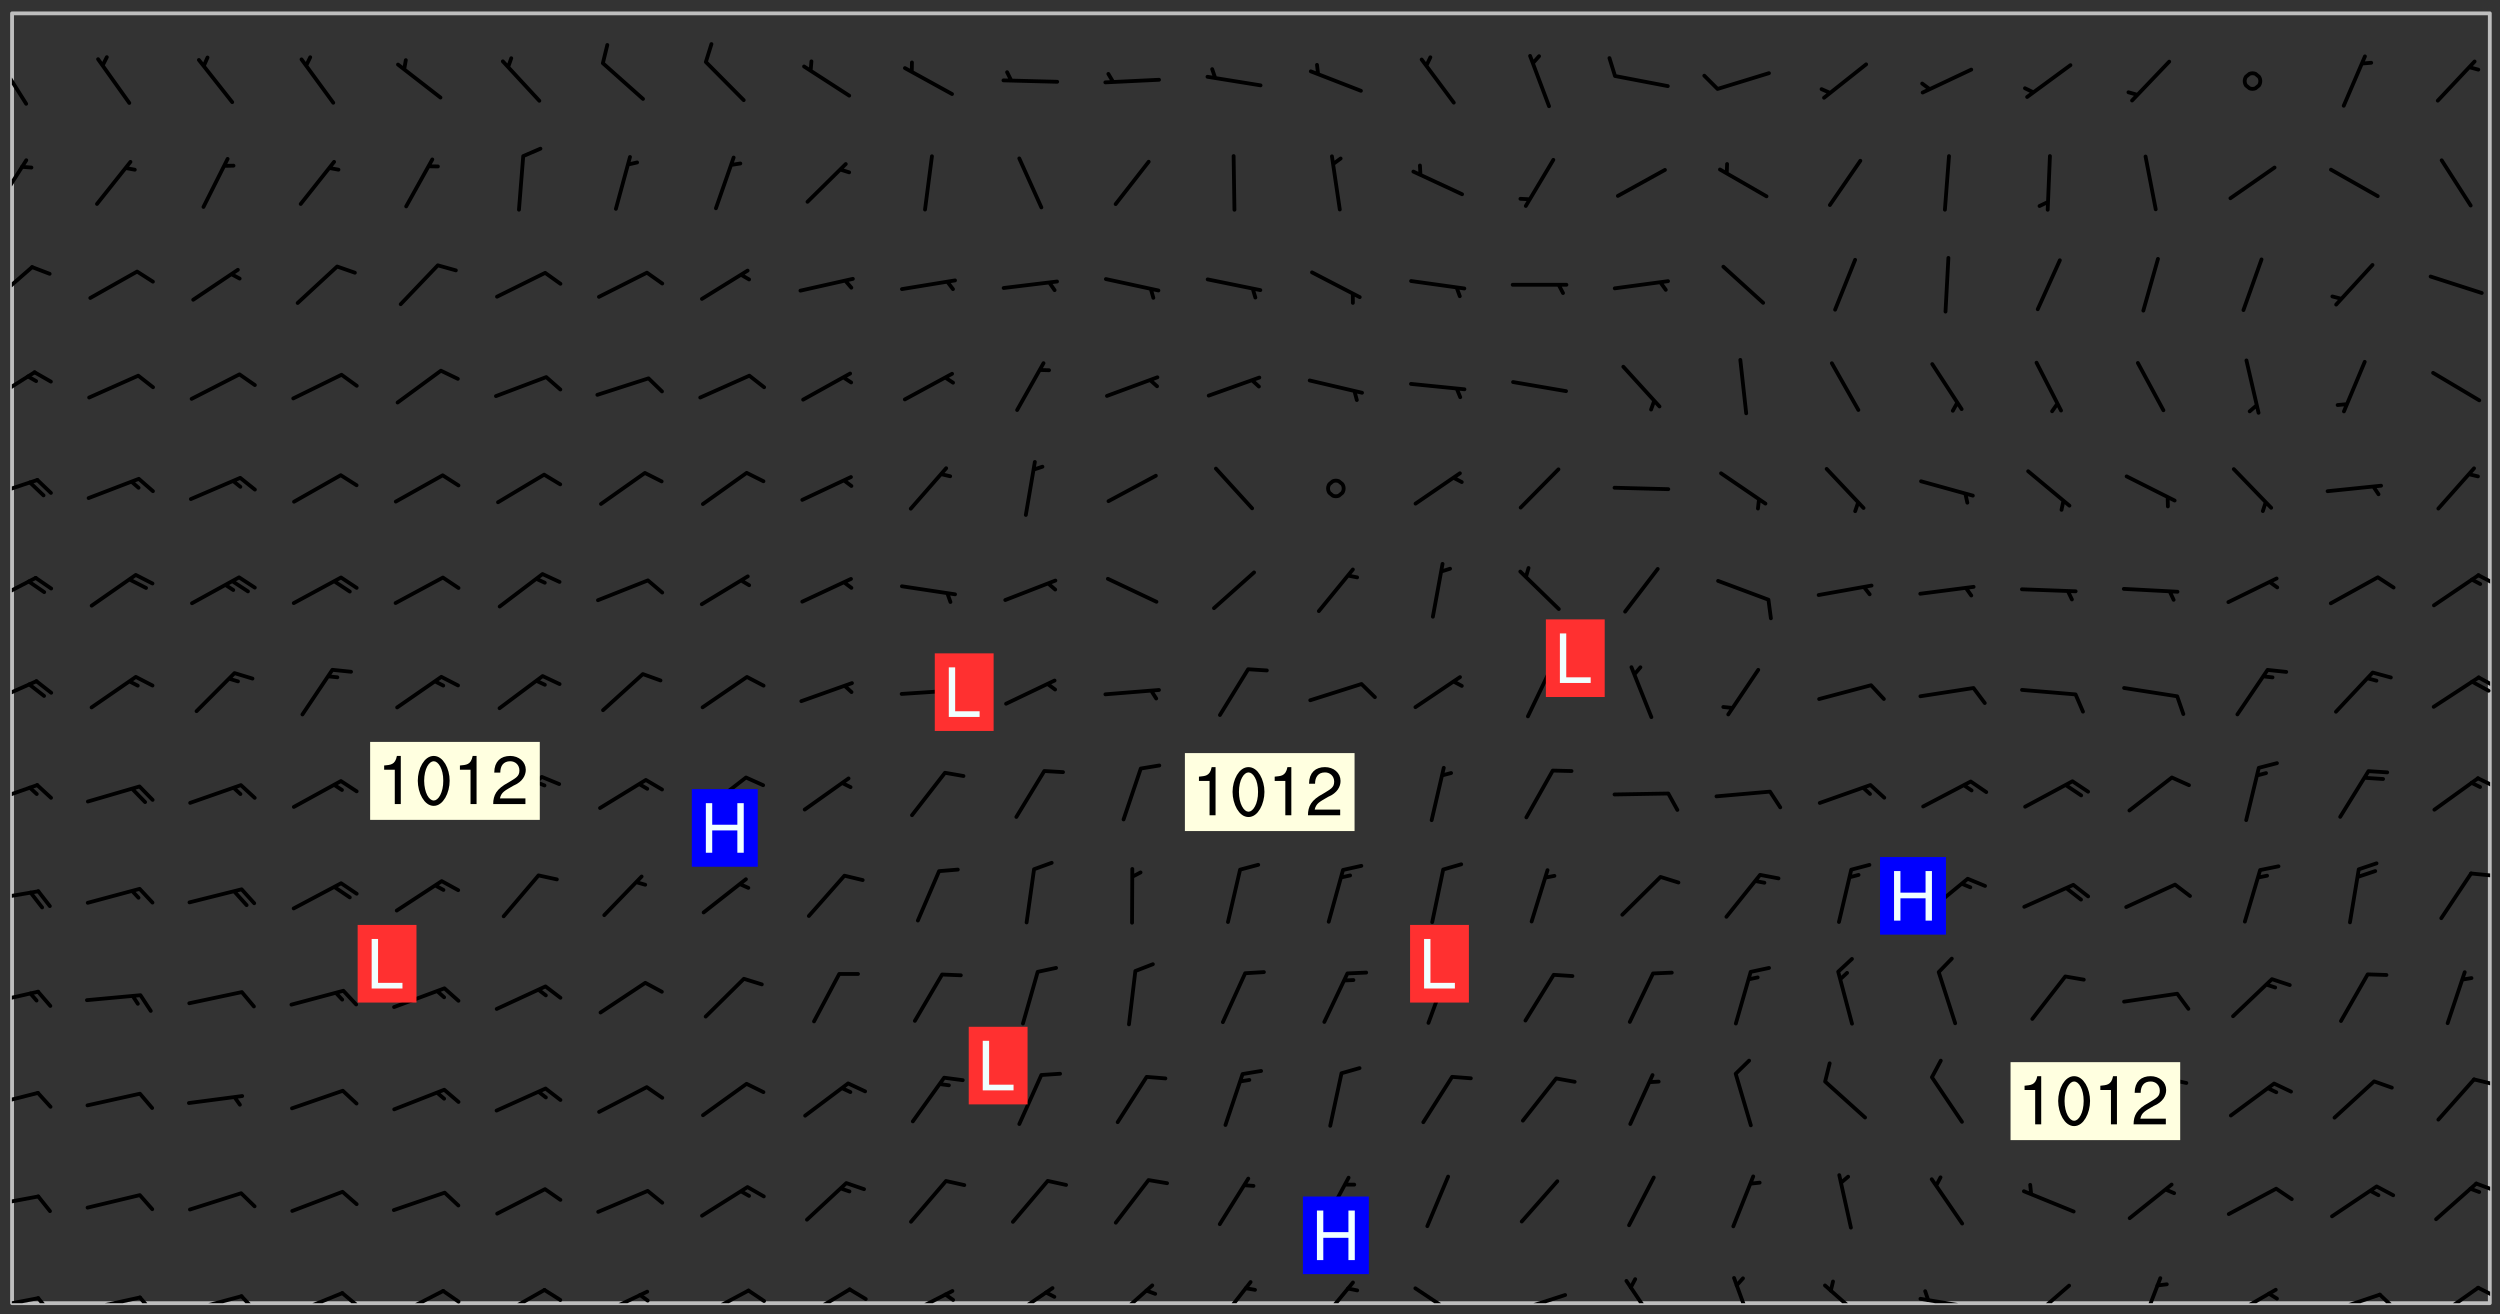<svg xmlns="http://www.w3.org/2000/svg" role="img" xmlns:xlink="http://www.w3.org/1999/xlink" viewBox="142.45 309.95 326.84 171.84"><rect x="142.45" y="309.95" width="326.84" height="171.84" fill="#333333" stroke="none"/><defs><clipPath id="clip2"><path d="M 144 311.672 L 468 311.672 L 468 480.328 L 144 480.328 Z M 144 311.672"/></clipPath><clipPath id="clip3"><path d="M 144 479 L 148 479 L 148 480.328 L 144 480.328 Z M 144 479"/></clipPath><clipPath id="clip4"><path d="M 147 479 L 150 479 L 150 480.328 L 147 480.328 Z M 147 479"/></clipPath><clipPath id="clip5"><path d="M 153 479 L 161 479 L 161 480.328 L 153 480.328 Z M 153 479"/></clipPath><clipPath id="clip6"><path d="M 160 479 L 163 479 L 163 480.328 L 160 480.328 Z M 160 479"/></clipPath><clipPath id="clip7"><path d="M 166 479 L 175 479 L 175 480.328 L 166 480.328 Z M 166 479"/></clipPath><clipPath id="clip8"><path d="M 173 479 L 176 479 L 176 480.328 L 173 480.328 Z M 173 479"/></clipPath><clipPath id="clip9"><path d="M 180 478 L 188 478 L 188 480.328 L 180 480.328 Z M 180 478"/></clipPath><clipPath id="clip10"><path d="M 186 478 L 190 478 L 190 480.328 L 186 480.328 Z M 186 478"/></clipPath><clipPath id="clip11"><path d="M 193 478 L 201 478 L 201 480.328 L 193 480.328 Z M 193 478"/></clipPath><clipPath id="clip12"><path d="M 200 478 L 203 478 L 203 480.328 L 200 480.328 Z M 200 478"/></clipPath><clipPath id="clip13"><path d="M 207 478 L 214 478 L 214 480.328 L 207 480.328 Z M 207 478"/></clipPath><clipPath id="clip14"><path d="M 213 478 L 216 478 L 216 480.328 L 213 480.328 Z M 213 478"/></clipPath><clipPath id="clip15"><path d="M 220 478 L 228 478 L 228 480.328 L 220 480.328 Z M 220 478"/></clipPath><clipPath id="clip16"><path d="M 225 479 L 228 479 L 228 480.328 L 225 480.328 Z M 225 479"/></clipPath><clipPath id="clip17"><path d="M 233 478 L 241 478 L 241 480.328 L 233 480.328 Z M 233 478"/></clipPath><clipPath id="clip18"><path d="M 240 478 L 243 478 L 243 480.328 L 240 480.328 Z M 240 478"/></clipPath><clipPath id="clip19"><path d="M 247 478 L 254 478 L 254 480.328 L 247 480.328 Z M 247 478"/></clipPath><clipPath id="clip20"><path d="M 253 478 L 256 478 L 256 480.328 L 253 480.328 Z M 253 478"/></clipPath><clipPath id="clip21"><path d="M 260 478 L 268 478 L 268 480.328 L 260 480.328 Z M 260 478"/></clipPath><clipPath id="clip22"><path d="M 265 478 L 268 478 L 268 480.328 L 265 480.328 Z M 265 478"/></clipPath><clipPath id="clip23"><path d="M 274 478 L 281 478 L 281 480.328 L 274 480.328 Z M 274 478"/></clipPath><clipPath id="clip24"><path d="M 287 477 L 294 477 L 294 480.328 L 287 480.328 Z M 287 477"/></clipPath><clipPath id="clip25"><path d="M 301 477 L 307 477 L 307 480.328 L 301 480.328 Z M 301 477"/></clipPath><clipPath id="clip26"><path d="M 314 477 L 320 477 L 320 480.328 L 314 480.328 Z M 314 477"/></clipPath><clipPath id="clip27"><path d="M 327 478 L 334 478 L 334 480.328 L 327 480.328 Z M 327 478"/></clipPath><clipPath id="clip28"><path d="M 340 479 L 348 479 L 348 480.328 L 340 480.328 Z M 340 479"/></clipPath><clipPath id="clip29"><path d="M 354 477 L 360 477 L 360 480.328 L 354 480.328 Z M 354 477"/></clipPath><clipPath id="clip30"><path d="M 368 476 L 372 476 L 372 480.328 L 368 480.328 Z M 368 476"/></clipPath><clipPath id="clip31"><path d="M 380 477 L 387 477 L 387 480.328 L 380 480.328 Z M 380 477"/></clipPath><clipPath id="clip32"><path d="M 393 479 L 401 479 L 401 480.328 L 393 480.328 Z M 393 479"/></clipPath><clipPath id="clip33"><path d="M 393 478 L 395 478 L 395 480.328 L 393 480.328 Z M 393 478"/></clipPath><clipPath id="clip34"><path d="M 407 477 L 414 477 L 414 480.328 L 407 480.328 Z M 407 477"/></clipPath><clipPath id="clip35"><path d="M 422 476 L 426 476 L 426 480.328 L 422 480.328 Z M 422 476"/></clipPath><clipPath id="clip36"><path d="M 433 478 L 441 478 L 441 480.328 L 433 480.328 Z M 433 478"/></clipPath><clipPath id="clip37"><path d="M 446 478 L 454 478 L 454 480.328 L 446 480.328 Z M 446 478"/></clipPath><clipPath id="clip38"><path d="M 453 478 L 456 478 L 456 480.328 L 453 480.328 Z M 453 478"/></clipPath><clipPath id="clip39"><path d="M 460 478 L 467 478 L 467 480.328 L 460 480.328 Z M 460 478"/></clipPath><clipPath id="clip40"><path d="M 466 478 L 468 478 L 468 480 L 466 480 Z M 466 478"/></clipPath><clipPath id="clip41"><path d="M 144 466 L 148 466 L 148 468 L 144 468 Z M 144 466"/></clipPath><clipPath id="clip42"><path d="M 465 464 L 468 464 L 468 466 L 465 466 Z M 465 464"/></clipPath><clipPath id="clip43"><path d="M 144 452 L 148 452 L 148 455 L 144 455 Z M 144 452"/></clipPath><clipPath id="clip44"><path d="M 465 450 L 468 450 L 468 452 L 465 452 Z M 465 450"/></clipPath><clipPath id="clip45"><path d="M 144 439 L 148 439 L 148 442 L 144 442 Z M 144 439"/></clipPath><clipPath id="clip46"><path d="M 144 426 L 148 426 L 148 428 L 144 428 Z M 144 426"/></clipPath><clipPath id="clip47"><path d="M 465 423 L 468 423 L 468 425 L 465 425 Z M 465 423"/></clipPath><clipPath id="clip48"><path d="M 144 412 L 148 412 L 148 416 L 144 416 Z M 144 412"/></clipPath><clipPath id="clip49"><path d="M 466 411 L 468 411 L 468 414 L 466 414 Z M 466 411"/></clipPath><clipPath id="clip50"><path d="M 144 398 L 148 398 L 148 403 L 144 403 Z M 144 398"/></clipPath><clipPath id="clip51"><path d="M 466 398 L 468 398 L 468 400 L 466 400 Z M 466 398"/></clipPath><clipPath id="clip52"><path d="M 465 398 L 468 398 L 468 401 L 465 401 Z M 465 398"/></clipPath><clipPath id="clip53"><path d="M 144 385 L 148 385 L 148 389 L 144 389 Z M 144 385"/></clipPath><clipPath id="clip54"><path d="M 466 384 L 468 384 L 468 387 L 466 387 Z M 466 384"/></clipPath><clipPath id="clip55"><path d="M 144 372 L 148 372 L 148 376 L 144 376 Z M 144 372"/></clipPath><clipPath id="clip56"><path d="M 144 358 L 148 358 L 148 363 L 144 363 Z M 144 358"/></clipPath><clipPath id="clip57"><path d="M 144 344 L 147 344 L 147 350 L 144 350 Z M 144 344"/></clipPath><clipPath id="clip58"><path d="M 144 330 L 147 330 L 147 338 L 144 338 Z M 144 330"/></clipPath><clipPath id="clip59"><path d="M 144 317 L 147 317 L 147 324 L 144 324 Z M 144 317"/></clipPath><g id="surface227" clip-path="url(#clip1)"><path fill="#fff" fill-opacity="0" fill-rule="evenodd" d="M 0 0 L 1000 0 L 1000 1000 L 0 1000 Z M 0 0"/><path fill="#d3d3d3" fill-opacity="0" fill-rule="evenodd" d="M162.152 355.867L161.918 356.16 161.977 356.395 162.094 356.566 162.27 356.801 162.562 357.148 162.676 357.207 162.793 357.035 162.852 356.801 163.027 356.625 163.492 356.449 164.191 356.449 164.426 356.742 164.715 357.559 164.773 357.734 164.949 357.965 165.301 358.199 166 358.898 166.172 359.074 166.406 359.422 166.641 359.832 166.93 360.414 167.34 360.879 167.57 361.113 167.805 361.289 167.922 361.52 168.098 361.812 168.27 362.977 168.27 363.211 168.328 363.5 168.387 363.617 168.504 363.734 168.852 364.145 168.969 364.316 169.145 364.492 169.32 364.727 169.438 364.898 169.609 365.25 169.668 365.484 169.902 365.891 170.137 365.832 169.961 366.008 169.902 366.938 169.32 366.938 169.086 366.824 168.738 366.938 168.621 367.055 168.562 367.348 168.504 367.523 168.387 367.695 167.922 367.988 167.863 368.223 167.805 368.336 167.805 368.98 167.863 369.152 167.863 369.562 167.922 369.621 167.922 370.027 167.98 370.434 168.098 370.609 168.156 370.668 168.387 371.309 168.328 371.602 168.328 372.301 168.27 372.883 168.27 373.117 168.211 373.348 168.156 373.699 168.156 375.621 168.211 375.738 168.637 375.738 168.27 375.855 168.246 376.207 169.137 377.375 170.879 377.914 172.219 378.273 172.219 378.812 172.309 379.621 172.844 380.336 174.363 380.605 175.254 380.52 175.344 381.684 175.879 381.863 177.039 381.684 179.094 380.699 180.254 380.336 182.133 380.16 183.828 379.98 183.648 380.699 182.133 380.785 180.883 380.875 180.078 381.145 179.004 381.953 179.273 382.672 179.809 383.57 179.629 384.195 179.363 385.004 179.629 386.082 180.254 386.98 181.059 387.16 182.309 386.98 182.043 387.703 182.141 388.207 182.195 388.5 182.195 388.672 182.254 388.965 182.254 389.371 182.43 389.488 182.781 389.605 183.188 389.605 183.48 389.43 183.594 389.312 183.652 389.195 183.77 388.965 183.828 388.789 184.18 388.324 184.41 388.148 184.586 388.09 184.762 388.148 184.82 388.324 184.938 389.312 184.992 389.781 185.051 389.953 185.168 390.188 185.344 390.246 186.16 390.305 186.449 390.305 186.566 390.539 186.625 390.945 186.684 391.297 186.684 392.402 186.801 392.695 186.918 393.043 187.207 393.742 187.383 394.094 187.965 394.848 188.316 395.023 188.488 395.082 188.957 395.316 189.598 395.781 189.945 396.016 190.238 396.191 190.531 396.246 190.762 396.309 191.578 396.656 191.871 396.832 191.984 397.004 192.336 397.355 192.453 397.531 192.977 398.172 192.977 398.461 193.035 398.812 193.035 399.16 193.094 399.512 193.152 399.801 193.27 399.859 193.441 399.918 193.617 399.918 194.199 400.152 194.375 400.27 194.551 400.559 194.727 400.793 194.84 401.027 195.133 401.258 195.25 401.375 195.25 401.785 195.309 401.84 195.598 402.074 195.832 402.191 195.891 402.309 196.008 402.48 196.066 402.598 196.297 402.832 196.355 403.008 196.59 403.066 196.707 403.125 196.59 403.238 196.531 403.355 196.531 403.473 196.414 403.766 196.297 404.055 196.297 404.637 196.473 404.754 196.59 404.812 196.648 404.93 196.766 405.047 196.879 405.105 197.055 405.453 197.113 405.805 197.172 406.211 197.172 406.387 197.113 406.562 196.996 407.262 196.996 407.434 197.113 407.609 197.406 407.902 197.812 407.902 197.988 408.02 198.105 408.191 198.223 408.484 198.223 408.719 197.695 408.719 197.465 408.484 197.23 408.484 197.055 408.543 196.996 409.242 197.055 409.59 197.172 409.766 197.348 410.176 197.465 410.406 197.754 410.875 197.93 410.93 198.453 410.93 198.688 410.988 199.445 411.629 199.504 411.922 199.504 412.156 199.562 412.215 199.793 412.562 199.793 412.914 199.676 413.086 199.676 413.379 199.969 413.668 200.262 413.844 200.434 413.902 200.727 414.078 201.02 414.195 201.602 414.602 201.891 414.836 202.184 415.012 202.402 415.172 202.418 415.184 202.648 415.359 203.289 415.883 203.465 416.117 203.582 416.293 203.758 416.469 203.871 416.641 203.871 417.281 203.988 417.457 204.457 417.574 205.039 417.691 205.273 417.75 205.504 417.863 205.797 417.98 205.91 418.039 206.496 418.391 206.785 418.562 206.961 418.625 207.137 418.68 207.312 418.738 208.012 419.09 208.301 419.266 208.535 419.32 208.824 419.496 209.059 419.613 209.699 420.02 209.992 420.137 210.164 420.195 210.398 420.254 210.809 420.312 211.039 420.371 211.273 420.488 211.332 420.66 210.922 420.836 211.391 420.895 211.449 421.188 211.562 421.422 211.738 421.477 211.973 421.535 212.148 421.594 212.555 421.711 213.195 421.945 213.312 422.117 213.371 422.352 213.371 422.527 213.312 422.645 213.254 423.051 213.488 423.285 213.605 423.344 213.953 423.461 214.594 423.691 214.77 423.809 215.059 423.926 215.234 424.102 215.469 424.566 216.051 425.672 216.227 425.848 216.574 426.023 216.75 426.141 217.102 426.258 218.148 426.781 218.383 426.84 218.848 426.953 219.141 427.012 219.605 427.188 220.363 427.77 220.598 428.004 220.945 428.469 221.121 428.645 221.41 428.879 222.227 429.578 222.52 429.754 222.809 430.043 223.102 430.219 223.395 430.508 224.09 431.148 224.266 431.324 224.559 431.559 224.848 431.793 225.316 432.082 225.957 432.664 226.305 432.898 226.539 433.191 226.887 433.539 227.238 434.004 228.172 434.996 228.52 435.402 228.637 435.578 228.871 435.637 228.984 435.754 229.629 435.93 229.859 436.043 230.094 436.102 230.387 436.277 230.617 436.395 231.551 437.094 231.957 437.5 232.191 437.676 232.598 437.852 232.832 437.969 233.648 438.316 233.996 438.551 234.23 438.668 234.523 438.957 234.754 439.074 235.512 439.426 235.863 439.598 236.094 439.656 236.387 439.773 236.621 439.832 237.492 440.008 238.309 440.008 238.777 440.238 238.949 440.297 239.824 440.996 240.289 441.113 240.582 441.172 240.758 441.23 240.988 441.289 241.457 441.348 241.805 441.406 242.156 441.465 242.562 441.523 242.855 441.523 243.027 441.582 243.027 441.812 243.203 441.988 243.496 441.988 243.844 442.047 244.195 442.105 244.895 442.223 245.535 442.223 246 441.988 246.293 441.812 246.465 441.695 246.875 441.523 247.164 441.348 248.098 440.883 248.566 440.59 249.09 440.297 249.555 440.125 250.02 439.949 251.07 439.484 251.359 439.367 251.77 439.25 252.059 439.133 252.586 438.957 254.102 438.258 254.684 437.91 254.973 437.852 255.266 437.793 255.613 437.676 256.488 437.445 256.84 437.328 256.953 437.328 257.188 437.27 258.062 437.035 258.297 436.977 259.109 436.977 259.461 436.918 260.277 436.801 260.449 436.742 260.801 436.688 261.094 436.629 261.324 436.57 262.141 436.395 262.316 436.336 262.664 436.336 262.898 436.277 263.363 436.16 264.121 435.988 264.355 435.93 264.703 435.93 265.113 435.812 265.402 435.754 266.688 435.695 266.977 435.695 267.387 435.637 267.617 435.578 267.793 435.578 268.668 435.461 269.074 435.461 269.484 435.344 269.832 435.344 270.184 435.23 271.055 435.172 272.805 435.172 273.852 435.461 274.262 435.578 274.551 435.695 274.902 435.812 275.191 435.93 276.242 436.102 276.531 436.16 276.824 436.16 277.117 436.219 277.289 436.277 277.699 436.336 277.871 436.395 277.988 436.453 278.105 436.453 278.223 436.512 278.574 436.57 278.688 436.57 279.098 436.637 281.02 437.031 282.945 437.426 284.465 437.875 286.16 438.594 288.305 439.398 289.91 438.68 291.34 437.875 292.5 436.797 293.75 436.348 296.785 435.629 298.66 435.27 300.805 433.922 303.039 432.668 305.539 431.41 307.234 430.961 309.02 430.781 310.18 430.512 310.805 431.051 312.145 430.781 312.859 429.793 313.844 428.449 314.289 428.27 315.094 427.91 316.969 427.371 318.754 426.922 320.004 426.652 321.164 426.562 322.863 426.473 324.824 426.203 326.074 426.113 326.613 426.113 327.238 426.023 328.129 426.023 330.273 425.844 332.684 425.664 335.273 425.574 336.969 425.754 338.578 425.844 340.008 426.203 341.168 426.922 343.043 427.91 344.203 429.438 344.469 430.152 345.098 430.242 345.453 431.141 345.988 431.68 346.523 433.207 347.598 433.566 348.133 433.566 347.328 434.102 347.418 435.809 348.133 438.504 349.023 439.309 349.918 440.297 350.633 441.555 352.418 442.094 353.938 441.914 354.293 443.258 355.902 442.453 356.883 441.914 357.152 442.184 357.469 441.969 357.688 441.824 358.488 442.273 358.938 441.914 359.293 441.914 359.828 441.645 360.367 440.926 360.902 440.656 361.527 439.668 362.688 440.117 363.527 440.488 364.922 441.105 366.617 440.926 368.223 440.926 370.008 441.016 370.188 439.309 370.723 437.965 371.527 438.234 372.02 439.082 372.422 439.488 372.332 440.027 372.332 440.387 373.047 440.836 373.758 440.566 375.188 440.566 375.547 441.555 375.992 442.812 376.707 444.156 377.957 444.785 379.652 445.414 380.367 445.234 380.547 444.695 381.527 444.605 381.977 444.965 382.062 446.223 381.797 446.852 381.262 447.031 381.262 447.57 381.977 448.555 382.242 449.094 383.227 450.082 384.027 451.16 383.762 451.52 383.672 452.418 383.047 454.75 382.691 456.816 382.602 458.609 382.422 459.328 382.332 459.867 382.332 461.305 381.352 463.188 380.992 464.895 380.457 465.793 379.652 466.961 379.387 467.5 381.441 468.754 381.527 469.113 381.172 469.652 381.082 469.473 381.082 470.281 381.172 471.719 380.727 472.434 379.652 472.527 379.387 473.242 379.922 474.141 380.727 474.859 381.887 475.668 383.227 475.938 383.672 476.297 383.316 476.746 381.527 476.656 380.277 476.207 379.562 475.488 378.938 475.398 378.762 478.988 378.574 480.297 467.934 480.297 467.934 311.703 412.664 311.703 412.664 360.785 413.426 360.91 416.715 361.453 418.738 364.289 418.738 367.043 421.09 367.375 423.438 367.707 427.488 367.707 426.109 371.867 424.086 372.574 422.062 373.277 421.52 373.621 418.926 375.238 418.738 375.355 416.715 373.277 415.984 370.535 413.312 368.457 411.938 364.957 411.871 364.875 409.914 362.203 412.664 360.785 412.664 311.703 294.422 311.703 294.422 403.117 294.539 403.148 294.672 403.16 294.746 403.234 294.852 403.281 294.941 403.34 295.027 403.398 295.117 403.457 295.414 403.754 295.473 403.844 295.504 403.961 295.531 404.078 295.547 404.215 295.516 404.332 295.457 404.422 295.398 404.508 295.355 404.613 295.309 404.715 295.281 404.836 295.281 404.98 295.457 405.25 295.605 405.398 295.68 405.484 295.754 405.559 295.797 405.664 295.859 405.754 295.918 405.84 295.961 405.945 296.02 406.035 296.066 406.137 296.109 406.242 296.168 406.328 296.285 406.508 296.359 406.582 296.422 406.668 296.48 406.758 296.523 406.863 296.582 406.953 296.641 407.039 296.703 407.129 296.762 407.219 296.805 407.32 296.922 407.5 296.996 407.574 297.055 407.66 297.129 407.734 297.219 407.793 297.324 407.84 297.473 407.84 297.605 407.824 297.738 407.84 297.84 407.793 297.914 407.719 297.961 407.617 297.945 407.484 297.945 407.336 297.898 407.23 297.871 407.113 297.824 407.012 297.797 406.891 297.754 406.789 297.691 406.699 297.648 406.598 297.605 406.492 297.574 406.375 297.559 406.242 297.547 406.105 297.633 406.047 297.691 405.961 297.812 405.93 297.855 406.035 297.871 406.168 297.871 406.285 297.93 406.387 297.988 406.477 298.078 406.535 298.227 406.684 298.285 406.773 298.328 406.879 298.316 406.98 298.402 407.039 298.508 407.086 298.594 407.145 298.684 407.203 298.758 407.277 298.641 407.305 298.535 407.352 298.449 407.41 298.375 407.484 298.316 407.574 298.254 407.66 298.227 407.781 298.18 407.883 298.137 407.988 298.105 408.105 298.094 408.238 298.078 408.371 298.078 408.52 298.105 408.637 298.152 408.742 298.195 408.844 298.254 408.934 298.328 409.008 298.418 409.066 298.492 409.141 298.582 409.199 298.641 409.289 298.684 409.395 298.73 409.496 298.848 409.527 298.98 409.543 299.129 409.543 299.246 409.512 299.352 409.555 299.395 409.66 299.441 409.762 299.469 409.883 299.5 410 299.527 410.117 299.559 410.238 299.586 410.355 299.691 410.398 299.793 410.445 299.926 410.43 300.074 410.578 300.137 410.664 300.211 410.738 300.281 410.812 300.371 410.875 300.477 410.918 300.578 410.961 300.695 410.992 300.832 411.008 300.949 410.977 301.023 410.902 301.051 410.785 301.039 410.652 301.008 410.531 300.98 410.414 301.023 410.309 301.141 410.309 301.23 410.371 301.348 410.398 301.496 410.398 301.629 410.414 301.777 410.414 301.91 410.43 302.043 410.414 302.191 410.414 302.324 410.398 302.457 410.387 302.594 410.398 302.711 410.371 302.844 410.355 303.035 410.297 302.977 410.473 302.961 410.605 302.934 410.727 302.918 410.859 302.859 410.945 302.727 410.961 302.621 411.008 302.516 411.051 302.398 411.082 302.281 411.109 302.016 411.141 301.867 411.141 301.734 411.156 301.66 411.23 301.719 411.316 301.867 411.465 301.984 411.645 302.059 411.715 302.148 411.777 302.238 411.836 302.324 411.895 302.414 411.953 302.516 411.996 302.621 412.059 302.727 412.102 302.812 412.16 302.918 412.207 303.02 412.25 303.199 412.367 303.258 412.457 303.215 412.559 303.168 412.664 303.184 412.797 303.406 413.02 303.465 413.109 303.508 413.211 303.539 413.332 303.582 413.434 303.598 413.566 303.629 413.684 303.641 413.82 303.672 413.938 303.82 414.086 303.922 414.129 304.027 414.172 304.145 414.203 304.277 414.219 304.414 414.234 304.531 414.234 304.648 414.203 304.738 414.145 304.781 414.039 304.828 413.938 304.871 413.832 304.902 413.715 304.914 413.582 304.914 413.434 304.902 413.301 304.887 413.168 304.855 413.051 304.812 412.945 304.766 412.84 304.723 412.738 304.68 412.633 304.664 412.5 304.68 412.367 304.707 412.25 304.738 412.133 304.766 412.012 304.812 411.91 304.902 411.852 304.988 411.789 305.062 411.715 305.152 411.656 305.375 411.434 305.434 411.348 305.508 411.273 305.625 411.094 305.684 411.008 305.684 410.859 305.609 410.785 305.508 410.738 305.402 410.695 305.301 410.652 305.242 410.562 305.195 410.457 305.168 410.34 305.258 410.281 305.375 410.25 305.477 410.207 305.656 410.09 305.805 409.941 305.816 409.809 305.805 409.703 305.715 409.645 305.582 409.66 305.434 409.66 305.301 409.676 305.168 409.66 305.047 409.629 304.961 409.57 304.887 409.496 304.828 409.406 304.766 409.32 304.648 409.141 304.59 409.055 304.621 408.934 304.707 408.875 304.828 408.844 304.887 408.758 304.887 408.637 304.855 408.52 304.797 408.43 304.738 408.344 304.691 408.238 304.664 408.121 304.648 407.988 304.707 407.898 304.781 407.824 304.871 407.766 304.988 407.586 305.062 407.512 305.121 407.426 305.27 407.277 305.391 407.246 305.523 407.23 305.656 407.246 305.73 407.32 305.773 407.426 305.789 407.559 305.758 407.676 305.641 407.707 305.508 407.719 305.359 407.867 305.316 407.973 305.27 408.074 305.242 408.195 305.211 408.312 305.211 408.461 305.242 408.578 305.285 408.684 305.344 408.773 305.418 408.844 305.492 408.918 305.609 408.949 305.73 408.977 305.848 408.949 305.98 408.934 306.098 408.934 306.188 408.992 306.262 409.066 306.309 409.172 306.367 409.258 306.469 409.305 306.602 409.32 306.707 409.363 306.793 409.422 306.781 409.527 306.707 409.602 306.527 409.719 306.469 409.809 306.379 409.867 306.309 409.941 306.234 410.016 306.172 410.105 306.145 410.223 306.129 410.355 306.145 410.488 306.129 410.621 306.129 410.77 306.145 410.902 306.172 411.02 306.203 411.141 306.277 411.215 306.367 411.273 306.453 411.332 306.543 411.391 306.66 411.422 306.66 411.508 306.559 411.555 306.469 411.613 306.203 411.645 306.086 411.672 305.938 411.672 305.832 411.715 305.73 411.762 305.672 411.852 305.609 412.086 305.598 412.219 305.566 412.34 305.551 412.473 305.551 412.766 305.539 412.898 305.551 413.035 305.566 413.168 305.699 413.184 305.832 413.195 305.953 413.227 306.039 413.285 306.113 413.359 306.16 413.465 306.203 413.566 306.219 413.699 306.219 414.145 306.203 414.277 306.203 414.723 306.234 414.988 306.262 415.105 306.277 415.238 306.309 415.355 306.395 415.566 306.426 415.832 306.426 415.98 306.395 416.098 306.367 416.215 306.336 416.336 306.309 416.453 306.277 416.57 306.246 416.691 306.234 416.824 306.219 416.957 306.309 417.016 306.426 416.984 306.527 417 306.574 417.105 306.543 417.371 306.543 417.812 306.5 417.918 306.453 418.023 306.41 418.125 306.367 418.23 306.309 418.316 306.277 418.438 306.234 418.555 306.203 418.672 306.188 418.805 306.203 418.938 306.262 419.027 306.367 419.074 306.453 419.133 306.512 419.219 306.5 419.355 306.469 419.473 306.426 419.574 306.426 420.02 306.41 420.152 306.41 420.301 306.379 420.418 306.336 420.523 306.309 420.641 306.262 420.746 306.219 420.848 306.188 420.969 306.16 421.086 306.129 421.219 306.098 421.336 306.07 421.453 306.027 421.559 305.996 421.676 305.965 421.797 305.953 421.93 305.938 422.062 305.938 422.359 305.965 422.477 305.965 422.625 306.012 423.023 306.039 423.141 306.098 423.23 306.219 423.262 306.367 423.262 306.5 423.246 306.559 423.336 306.559 423.453 306.5 423.543 306.41 423.602 306.309 423.645 306.203 423.691 306.113 423.75 306.027 423.809 305.891 423.824 305.773 423.793 305.641 423.777 305.539 423.824 305.477 423.91 305.465 424.047 305.449 424.18 305.418 424.297 305.391 424.414 305.375 424.547 305.344 424.668 305.344 424.965 305.359 425.098 305.391 425.215 305.391 425.363 305.402 425.496 305.402 425.645 305.375 425.762 305.328 425.863 305.301 425.984 305.27 426.102 305.211 426.191 305.137 426.266 305.035 426.309 304.93 426.355 304.812 426.383 304.691 426.414 304.59 426.367 304.648 426.281 304.754 426.234 304.781 426.117 304.812 426 304.84 425.879 304.871 425.762 304.871 425.613 304.887 425.48 304.855 425.363 304.812 425.258 304.707 425.273 304.633 425.348 304.531 425.391 304.441 425.453 304.367 425.527 304.324 425.629 304.309 425.762 304.277 425.879 304.25 426 304.219 426.117 304.191 426.234 304.16 426.355 304.133 426.473 304.102 426.59 304.059 426.695 303.969 426.754 303.879 426.754 303.762 426.723 303.73 426.637 303.746 426.5 303.715 426.383 303.715 426.234 303.703 426.102 303.703 425.953 303.641 425.719 303.613 425.598 303.57 425.496 303.523 425.391 303.465 425.305 303.406 425.215 303.363 425.109 303.301 425.023 303.152 424.875 303.082 424.801 302.977 424.754 302.871 424.711 302.77 424.668 302.473 424.371 302.383 424.297 302.297 424.238 302.191 424.195 302.102 424.133 302.016 424.074 301.91 424.031 301.82 423.973 301.734 423.91 301.66 423.84 301.555 423.793 301.469 423.734 301.363 423.691 301.273 423.629 301.172 423.586 301.066 423.543 300.98 423.484 300.875 423.438 300.77 423.395 300.668 423.348 300.578 423.289 300.477 423.246 300.371 423.203 300.281 423.141 300.164 423.113 300.031 423.098 299.898 423.113 299.75 423.113 299.617 423.129 299.5 423.098 299.41 423.039 299.336 422.965 299.246 422.906 299.145 422.859 298.996 422.859 298.875 422.832 298.773 422.789 298.699 422.715 298.582 422.535 298.492 422.477 298.391 422.434 298.301 422.371 298.195 422.328 298.105 422.27 298.02 422.211 297.914 422.164 297.855 422.078 297.797 421.988 297.754 421.883 297.707 421.781 297.633 421.707 297.547 421.648 297.473 421.574 297.383 421.516 297.16 421.293 297.117 421.188 297.086 420.922 297.191 420.879 297.336 420.879 297.441 420.922 297.516 420.996 297.605 421.055 297.691 421.113 297.797 421.16 297.887 421.219 298.035 421.367 298.105 421.441 298.254 421.59 298.316 421.676 298.391 421.75 298.477 421.809 298.551 421.883 298.641 421.945 298.73 422.004 298.816 422.062 299.086 422.238 299.188 422.285 299.293 422.328 299.395 422.371 299.441 422.297 299.5 422.211 299.574 422.137 299.645 422.062 299.75 422.105 299.824 422.18 299.883 422.27 299.926 422.371 299.973 422.477 300.016 422.582 300.137 422.609 300.254 422.582 300.328 422.492 300.371 422.387 300.43 422.297 300.504 422.223 300.609 422.18 300.727 422.152 300.859 422.164 300.949 422.223 301.098 422.371 301.156 422.461 301.199 422.566 301.246 422.668 301.289 422.773 301.332 422.875 301.438 422.922 301.543 422.965 301.676 422.98 301.762 422.922 301.82 422.832 301.895 422.758 302 422.715 302.117 422.742 302.223 422.789 302.324 422.832 302.43 422.875 302.531 422.922 302.711 423.039 302.711 423.156 302.695 423.289 302.711 423.422 302.727 423.559 302.785 423.645 302.887 423.691 303.008 423.719 303.125 423.75 303.273 423.75 303.391 423.719 303.449 423.629 303.629 423.512 303.688 423.422 303.762 423.348 303.82 423.262 303.938 423.082 304.117 422.965 304.234 422.996 304.324 423.055 304.367 423.129 304.352 423.262 304.352 423.379 304.441 423.438 304.59 423.438 304.723 423.422 304.855 423.41 305.121 423.379 305.227 423.336 305.344 423.305 305.465 423.277 305.539 423.203 305.609 423.129 305.672 423.039 305.656 422.934 305.609 422.832 305.508 422.789 305.402 422.773 305.285 422.801 305.02 422.832 304.871 422.832 304.797 422.758 304.707 422.699 304.59 422.668 304.473 422.641 304.34 422.625 304.191 422.625 304.059 422.641 303.762 422.641 303.656 422.594 303.508 422.445 303.465 422.344 303.406 422.254 303.629 422.031 303.715 421.973 303.82 421.93 303.938 421.898 304.07 421.883 304.203 421.898 304.34 421.914 304.441 421.957 304.574 421.945 304.664 421.883 304.766 421.84 304.828 421.75 304.781 421.648 304.691 421.59 304.574 421.559 304.473 421.516 304.414 421.426 304.352 421.336 304.352 421.219 304.367 421.086 304.473 421.039 304.547 420.969 304.547 420.848 304.457 420.789 304.426 420.672 304.516 420.613 304.59 420.539 304.633 420.434 304.691 420.344 304.738 420.242 304.754 420.109 304.754 419.961 304.707 419.855 304.664 419.754 304.574 419.695 304.441 419.68 304.34 419.637 304.203 419.621 304.086 419.59 303.641 419.59 303.508 419.574 303.375 419.562 303.242 419.547 303.125 419.516 302.977 419.516 302.844 419.5 302.711 419.488 302.445 419.457 302.324 419.414 302.238 419.355 302.164 419.281 302.164 419.133 302.176 419 302.281 418.953 302.383 418.91 302.516 418.895 302.668 418.895 302.801 418.879 303.094 418.879 303.215 418.91 303.316 418.953 303.406 419.012 303.641 419.074 303.762 419.027 303.852 418.969 303.953 418.926 304.086 418.91 304.191 418.953 304.293 419 304.426 419.012 304.547 418.984 304.691 418.984 304.812 418.953 304.93 418.926 305.035 418.879 305.109 418.805 305.195 418.746 305.344 418.598 305.402 418.512 305.449 418.406 305.477 418.289 305.492 418.184 305.391 418.141 305.301 418.082 305.184 418.051 305.078 418.008 304.988 417.945 304.914 417.859 304.84 417.785 304.738 417.742 304.633 417.695 304.531 417.652 304.473 417.562 304.426 417.461 304.34 417.25 304.277 417.164 304.219 417.074 304.145 417 304.059 416.941 303.789 416.941 303.672 416.973 303.582 417.031 303.48 417.074 303.348 417.09 303.242 417.074 303.215 416.957 303.152 416.867 303.035 416.836 302.934 416.793 302.785 416.645 302.754 416.527 302.738 416.422 302.812 416.348 302.992 416.23 303.109 416.203 303.227 416.172 303.363 416.188 303.465 416.23 303.57 416.273 303.672 416.32 303.777 416.363 303.895 416.395 304.027 416.41 304.145 416.438 304.277 416.453 304.383 416.438 304.473 416.379 304.398 416.305 304.293 416.262 304.219 416.188 304.145 416.098 303.996 415.949 303.91 415.891 303.82 415.832 303.746 415.758 303.656 415.699 303.555 415.652 303.434 415.625 303.332 415.578 303.227 415.535 303.109 415.504 303.008 415.461 302.887 415.43 302.738 415.43 302.621 415.461 302.516 415.504 302.43 415.566 302.25 415.684 302.164 415.742 302.074 415.801 301.969 415.848 301.883 415.906 301.777 415.949 301.676 415.992 301.57 416.039 301.496 416.113 301.438 416.203 301.379 416.289 301.332 416.395 301.273 416.48 301.199 416.555 301.066 416.543 300.949 416.512 300.832 416.512 300.758 416.586 300.668 416.645 300.594 416.719 300.504 416.777 300.418 416.836 300.312 416.883 300.211 416.926 300.074 416.941 299.973 416.898 299.824 416.75 299.719 416.703 299.633 416.703 299.527 416.75 299.426 416.793 299.305 416.824 299.188 416.793 299.113 416.719 299.113 416.602 299.145 416.48 299.219 416.41 299.277 416.32 299.352 416.246 299.469 416.215 299.574 416.172 299.867 416.172 300 416.156 300.137 416.141 300.238 416.098 300.328 416.039 300.43 415.992 300.52 415.934 300.652 415.922 300.742 415.98 300.875 415.992 300.965 415.934 301.051 415.875 301.156 415.832 301.246 415.773 301.332 415.711 301.422 415.652 301.57 415.504 301.629 415.418 301.688 415.328 301.793 415.285 301.926 415.27 302.043 415.297 302.164 415.328 302.223 415.27 302.281 415.18 302.312 414.914 302.34 414.797 302.445 414.809 302.578 414.824 302.68 414.781 302.77 414.723 302.828 414.633 302.902 414.559 302.961 414.469 303.008 414.367 303.02 414.234 303.008 414.102 302.961 413.996 302.812 413.848 302.754 413.758 302.695 413.672 302.652 413.566 302.652 413.121 302.668 412.988 302.668 412.84 302.68 412.707 302.621 412.648 302.531 412.707 302.43 412.664 302.25 412.547 302.164 412.488 302.102 412.398 302.043 412.309 301.969 412.234 301.883 412.176 301.762 412.207 301.66 412.219 301.555 412.266 301.469 412.324 301.363 412.367 301.215 412.516 301.125 412.574 301.039 412.633 300.949 412.695 300.844 412.738 300.711 412.754 300.711 412.633 300.816 412.59 300.934 412.559 301.008 412.488 301.051 412.383 301.051 412.234 301.023 412.117 300.875 411.969 300.742 411.953 300.594 411.953 300.477 411.984 300.371 412.027 300.27 412.07 300.18 412.133 300.062 412.16 299.988 412.086 300 411.953 299.957 411.852 299.914 411.746 299.824 411.688 299.707 411.715 299.586 411.746 299.469 411.777 299.367 411.82 299.246 411.852 299.145 411.895 299.039 411.938 298.949 411.996 298.848 412.012 298.848 411.895 298.863 411.762 298.805 411.672 298.73 411.715 298.582 411.863 298.523 411.953 298.449 412.027 298.402 412.133 298.359 412.234 298.285 412.309 298.227 412.398 298.152 412.473 298.094 412.559 298.02 412.633 297.93 412.695 297.855 412.766 297.781 412.84 297.68 412.855 297.547 412.871 297.441 412.828 297.441 412.707 297.59 412.559 297.633 412.457 297.691 412.367 297.738 412.266 297.781 412.16 297.84 412.07 297.871 411.953 297.914 411.852 297.945 411.73 297.973 411.613 298.02 411.508 298.062 411.406 298.105 411.301 298.18 411.23 298.27 411.168 298.359 411.109 298.461 411.066 298.758 411.066 299.023 411.035 299.129 410.992 299.055 410.918 298.938 410.887 298.832 410.844 298.742 410.785 298.641 410.738 298.551 410.68 298.449 410.637 298.344 410.594 298.254 410.531 298.168 410.473 298.062 410.43 297.961 410.387 297.84 410.355 297.723 410.324 297.621 410.281 297.5 410.25 297.398 410.207 297.309 410.148 297.266 410.043 297.25 409.91 297.352 409.867 297.484 409.852 297.621 409.867 297.754 409.852 297.855 409.809 297.914 409.719 297.93 409.613 297.84 409.555 297.766 409.48 297.664 409.438 297.574 409.379 297.426 409.23 297.383 409.125 297.367 408.992 297.367 408.699 297.309 408.609 297.219 408.551 297.145 408.477 297.102 408.371 297.07 408.254 297.012 408.164 296.938 408.09 296.82 408.062 296.746 407.988 296.656 407.93 296.566 407.867 296.48 407.809 296.406 407.734 296.348 407.648 296.301 407.543 296.215 407.484 296.066 407.336 295.871 407.277 295.738 407.293 295.637 407.336 295.562 407.41 295.516 407.512 295.473 407.617 295.414 407.707 295.355 407.793 295.059 408.09 294.969 408.148 294.883 408.148 294.82 408.062 294.777 407.957 294.809 407.84 294.867 407.75 294.895 407.633 294.883 407.5 294.793 407.438 294.688 407.484 294.57 407.512 294.453 407.543 294.184 407.719 294.082 407.766 293.965 407.793 293.859 407.84 293.77 407.898 293.668 407.941 293.609 407.855 293.562 407.75 293.578 407.617 293.625 407.512 293.695 407.438 293.77 407.367 293.828 407.277 293.828 407.129 293.785 407.023 293.547 407.023 293.445 407.07 293.414 407.188 293.387 407.305 293.355 407.426 293.281 407.469 293.148 407.484 293.074 407.438 293.031 407.336 292.988 407.23 292.941 407.129 292.898 407.023 292.777 407.055 292.676 407.098 292.543 407.113 292.426 407.145 292.32 407.188 292.23 407.246 292.129 407.293 292.008 407.32 291.875 407.336 291.773 407.293 291.715 407.203 291.668 407.098 291.625 406.996 291.582 406.891 291.582 406.773 291.641 406.684 291.727 406.625 291.906 406.508 292.008 406.461 292.113 406.418 292.219 406.359 292.32 406.316 292.41 406.254 292.512 406.211 292.617 406.152 292.719 406.105 292.809 406.047 292.914 406.004 293.016 405.961 293.105 405.898 293.207 405.855 293.344 405.84 293.461 405.871 293.562 405.914 293.684 405.945 293.785 405.988 293.891 406.035 293.992 406.078 294.098 406.121 294.199 406.168 294.305 406.211 294.406 406.254 294.512 406.301 294.598 406.359 294.703 406.402 294.82 406.434 294.926 406.477 295.027 406.523 295.117 406.582 295.223 406.625 295.324 406.668 295.43 406.715 295.547 406.742 295.648 406.789 295.77 406.816 295.918 406.816 296.004 406.758 296.02 406.656 296.078 406.566 296.051 406.449 295.977 406.375 295.859 406.195 295.785 406.121 295.695 406.047 295.516 405.93 295.43 405.871 295.324 405.828 295.223 405.781 294.953 405.605 294.895 405.516 294.82 405.441 294.762 405.352 294.719 405.25 294.688 405.133 294.672 404.996 294.672 404.434 294.66 404.301 294.645 404.168 294.613 404.051 294.598 403.918 294.586 403.785 294.555 403.664 294.332 403.441 294.273 403.355 294.258 403.25 294.289 403.133 294.422 403.117 294.422 311.703 172.992 311.703 172.992 313.156 172.934 313.391 172.582 314.441 172.41 314.965 172.293 315.312 172.117 315.723 172 315.895 171.766 316.188 171.535 316.246 171.184 316.246 171.066 316.305 170.836 316.711 170.836 317.004 170.953 317.18 171.184 317.41 171.301 317.645 171.941 318.402 172.234 318.867 172.41 319.102 172.641 319.453 172.875 319.801 173.516 320.617 173.691 321.082 173.863 321.492 173.98 322.188 174.156 322.656 174.273 324.055 174.332 324.52 174.332 325.395 174.449 326.441 174.449 331.223 174.391 331.688 174.039 332.969 173.863 333.492 173.75 333.902 173.398 334.832 172.934 336 172.699 336.582 172.582 336.758 172.41 337.105 172.234 337.512 171.883 338.328 171.824 338.621 171.711 338.914 171.594 339.203 171.535 339.379 171.418 340.254 171.359 340.66 171.301 340.777 171.242 340.953 171.184 341.125 170.953 341.652 170.836 341.824 170.836 342.059 170.719 342.293 170.66 342.465 170.484 343.051 170.484 343.34 170.426 343.516 170.426 343.809 170.367 343.922 170.309 344.449 170.309 344.621 170.254 344.855 170.254 347.477 170.078 348.293 169.961 348.469 169.785 348.703 169.668 348.875 169.555 349.109 168.969 350.043 168.738 350.332 168.445 350.797 168.27 351.031 167.98 351.383 167.629 352.082 167.516 352.312 167.34 352.723 167.164 352.953 166.758 353.48 165.941 354.18 165.648 354.352 165.359 354.586 165.184 354.703 165.008 354.879 164.484 355.285 163.957 355.461 163.785 355.637 163.551 355.691 162.91 355.867 162.152 355.867M174.363 386.891L173.289 387.34 173.648 388.234 174.898 387.52 175.344 386.98 174.363 386.891"/><path fill="#d3d3d3" fill-opacity="0" fill-rule="evenodd" d="M201.508 416.598L200.613 416.598 201.062 417.227 202.043 417.586 202.848 417.496 203.293 416.508 203.117 416.598 202.402 416.242 201.508 416.598M356.129 475.668L356.07 475.145 356.07 474.852 356.184 474.559 356.242 474.328 356.711 473.859 356.824 473.859 356.941 473.746 357.059 473.688 357.234 473.688 357.469 473.629 357.816 473.629 358.051 473.688 358.168 473.746 358.398 473.918 358.457 474.094 358.574 474.676 358.574 474.969 358.457 475.145 358.285 475.434 358.109 475.609 357.582 476.133 357.352 476.367 357.234 476.426 357.059 476.426 356.941 476.367 356.535 476.074 356.359 475.957 356.242 475.898 356.184 475.785 356.129 475.668M362.77 464.711L362.711 464.539 362.711 463.43 362.77 463.258 362.945 463.199 363.117 463.141 363.293 463.141 363.527 463.082 363.645 463.141 363.703 463.84 363.645 464.012 363.527 464.188 363.41 464.246 363.176 464.77 363.062 464.828 362.828 464.828 362.77 464.711M372.383 450.32L372.266 450.145 372.266 449.445 372.559 448.57 372.676 448.398 372.852 448.047 372.965 447.816 373.082 447.523 373.434 446.766 373.551 446.535 373.723 446.301 373.898 446.301 374.016 446.242 374.656 446.242 374.773 446.301 375.008 446.535 375.18 446.648 375.531 446.941 375.648 447.059 375.762 447.234 375.762 447.348 375.879 447.406 375.996 447.523 375.996 448.223 375.938 448.398 375.938 448.629 375.879 448.805 375.531 449.855 375.414 450.086 375.297 450.32 375.18 450.379 374.949 450.613 374.309 450.902 373.434 450.902 373.023 450.785 372.383 450.32"/><path fill="none" stroke="#bebebe" stroke-linecap="round" stroke-linejoin="round" stroke-miterlimit="10" stroke-width=".5" d="M 431.957 354.305 L 108.027 354.305 L 108.027 185.68 L 431.957 185.68 L 431.957 354.305" transform="matrix(1 0 0 -1 36 666)"/><g clip-path="url(#clip2)"><path fill="#fff" fill-opacity="0" fill-rule="evenodd" d="M 144 311.672 L 144 480.328 L 468 480.328 L 468 311.672 L 144 311.672"/></g><g clip-path="url(#clip3)"><path fill="none" stroke="#000" stroke-linecap="round" stroke-linejoin="round" stroke-miterlimit="10" stroke-width=".5" d="M 111.449 186.332 L 104.551 185.008" transform="matrix(1 0 0 -1 36 666)"/></g><g clip-path="url(#clip4)"><path fill="none" stroke="#000" stroke-linecap="round" stroke-linejoin="round" stroke-miterlimit="10" stroke-width=".5" d="M 111.449 186.332 L 112.988 184.422" transform="matrix(1 0 0 -1 36 666)"/></g><g clip-path="url(#clip5)"><path fill="none" stroke="#000" stroke-linecap="round" stroke-linejoin="round" stroke-miterlimit="10" stroke-width=".5" d="M 124.746 186.422 L 117.883 184.922" transform="matrix(1 0 0 -1 36 666)"/></g><g clip-path="url(#clip6)"><path fill="none" stroke="#000" stroke-linecap="round" stroke-linejoin="round" stroke-miterlimit="10" stroke-width=".5" d="M 124.746 186.422 L 126.336 184.551" transform="matrix(1 0 0 -1 36 666)"/></g><g clip-path="url(#clip7)"><path fill="none" stroke="#000" stroke-linecap="round" stroke-linejoin="round" stroke-miterlimit="10" stroke-width=".5" d="M 138.023 186.586 L 131.238 184.758" transform="matrix(1 0 0 -1 36 666)"/></g><g clip-path="url(#clip8)"><path fill="none" stroke="#000" stroke-linecap="round" stroke-linejoin="round" stroke-miterlimit="10" stroke-width=".5" d="M 138.023 186.586 L 139.699 184.793" transform="matrix(1 0 0 -1 36 666)"/></g><g clip-path="url(#clip9)"><path fill="none" stroke="#000" stroke-linecap="round" stroke-linejoin="round" stroke-miterlimit="10" stroke-width=".5" d="M 151.199 186.996 L 144.691 184.348" transform="matrix(1 0 0 -1 36 666)"/></g><g clip-path="url(#clip10)"><path fill="none" stroke="#000" stroke-linecap="round" stroke-linejoin="round" stroke-miterlimit="10" stroke-width=".5" d="M 151.199 186.996 L 153.082 185.422" transform="matrix(1 0 0 -1 36 666)"/></g><g clip-path="url(#clip11)"><path fill="none" stroke="#000" stroke-linecap="round" stroke-linejoin="round" stroke-miterlimit="10" stroke-width=".5" d="M 164.387 187.277 L 158.137 184.066" transform="matrix(1 0 0 -1 36 666)"/></g><g clip-path="url(#clip12)"><path fill="none" stroke="#000" stroke-linecap="round" stroke-linejoin="round" stroke-miterlimit="10" stroke-width=".5" d="M 164.387 187.277 L 166.398 185.879" transform="matrix(1 0 0 -1 36 666)"/></g><g clip-path="url(#clip13)"><path fill="none" stroke="#000" stroke-linecap="round" stroke-linejoin="round" stroke-miterlimit="10" stroke-width=".5" d="M 177.629 187.406 L 171.52 183.938" transform="matrix(1 0 0 -1 36 666)"/></g><g clip-path="url(#clip14)"><path fill="none" stroke="#000" stroke-linecap="round" stroke-linejoin="round" stroke-miterlimit="10" stroke-width=".5" d="M 177.629 187.406 L 179.703 186.094" transform="matrix(1 0 0 -1 36 666)"/></g><g clip-path="url(#clip15)"><path fill="none" stroke="#000" stroke-linecap="round" stroke-linejoin="round" stroke-miterlimit="10" stroke-width=".5" d="M 191.062 187.184 L 184.719 184.156" transform="matrix(1 0 0 -1 36 666)"/></g><g clip-path="url(#clip16)"><path fill="none" stroke="#000" stroke-linecap="round" stroke-linejoin="round" stroke-miterlimit="10" stroke-width=".5" d="M 190.137 186.746 L 191.125 186.016" transform="matrix(1 0 0 -1 36 666)"/></g><g clip-path="url(#clip17)"><path fill="none" stroke="#000" stroke-linecap="round" stroke-linejoin="round" stroke-miterlimit="10" stroke-width=".5" d="M 204.305 187.328 L 198.105 184.016" transform="matrix(1 0 0 -1 36 666)"/></g><g clip-path="url(#clip18)"><path fill="none" stroke="#000" stroke-linecap="round" stroke-linejoin="round" stroke-miterlimit="10" stroke-width=".5" d="M 204.305 187.328 L 206.34 185.961" transform="matrix(1 0 0 -1 36 666)"/></g><g clip-path="url(#clip19)"><path fill="none" stroke="#000" stroke-linecap="round" stroke-linejoin="round" stroke-miterlimit="10" stroke-width=".5" d="M 217.531 187.48 L 211.508 183.863" transform="matrix(1 0 0 -1 36 666)"/></g><g clip-path="url(#clip20)"><path fill="none" stroke="#000" stroke-linecap="round" stroke-linejoin="round" stroke-miterlimit="10" stroke-width=".5" d="M 217.531 187.48 L 219.637 186.215" transform="matrix(1 0 0 -1 36 666)"/></g><g clip-path="url(#clip21)"><path fill="none" stroke="#000" stroke-linecap="round" stroke-linejoin="round" stroke-miterlimit="10" stroke-width=".5" d="M 230.965 187.27 L 224.707 184.074" transform="matrix(1 0 0 -1 36 666)"/></g><g clip-path="url(#clip22)"><path fill="none" stroke="#000" stroke-linecap="round" stroke-linejoin="round" stroke-miterlimit="10" stroke-width=".5" d="M 230.055 186.805 L 231.059 186.102" transform="matrix(1 0 0 -1 36 666)"/></g><g clip-path="url(#clip23)"><path fill="none" stroke="#000" stroke-linecap="round" stroke-linejoin="round" stroke-miterlimit="10" stroke-width=".5" d="M 244.051 187.652 L 238.25 183.691" transform="matrix(1 0 0 -1 36 666)"/></g><path fill="none" stroke="#000" stroke-linecap="round" stroke-linejoin="round" stroke-miterlimit="10" stroke-width=".5" d="M 243.207 187.074 L 244.293 186.508" transform="matrix(1 0 0 -1 36 666)"/><g clip-path="url(#clip24)"><path fill="none" stroke="#000" stroke-linecap="round" stroke-linejoin="round" stroke-miterlimit="10" stroke-width=".5" d="M 257.094 188.004 L 251.84 183.34" transform="matrix(1 0 0 -1 36 666)"/></g><path fill="none" stroke="#000" stroke-linecap="round" stroke-linejoin="round" stroke-miterlimit="10" stroke-width=".5" d="M 256.328 187.324 L 257.477 186.898" transform="matrix(1 0 0 -1 36 666)"/><g clip-path="url(#clip25)"><path fill="none" stroke="#000" stroke-linecap="round" stroke-linejoin="round" stroke-miterlimit="10" stroke-width=".5" d="M 269.945 188.441 L 265.617 182.902" transform="matrix(1 0 0 -1 36 666)"/></g><path fill="none" stroke="#000" stroke-linecap="round" stroke-linejoin="round" stroke-miterlimit="10" stroke-width=".5" d="M 269.316 187.633 L 270.523 187.422" transform="matrix(1 0 0 -1 36 666)"/><g clip-path="url(#clip26)"><path fill="none" stroke="#000" stroke-linecap="round" stroke-linejoin="round" stroke-miterlimit="10" stroke-width=".5" d="M 283.332 188.383 L 278.859 182.961" transform="matrix(1 0 0 -1 36 666)"/></g><path fill="none" stroke="#000" stroke-linecap="round" stroke-linejoin="round" stroke-miterlimit="10" stroke-width=".5" d="M 282.68 187.594 L 283.883 187.348" transform="matrix(1 0 0 -1 36 666)"/><g clip-path="url(#clip27)"><path fill="none" stroke="#000" stroke-linecap="round" stroke-linejoin="round" stroke-miterlimit="10" stroke-width=".5" d="M 297.336 183.723 L 291.488 187.621" transform="matrix(1 0 0 -1 36 666)"/></g><g clip-path="url(#clip28)"><path fill="none" stroke="#000" stroke-linecap="round" stroke-linejoin="round" stroke-miterlimit="10" stroke-width=".5" d="M 304.383 184.594 L 311.07 186.746" transform="matrix(1 0 0 -1 36 666)"/></g><g clip-path="url(#clip29)"><path fill="none" stroke="#000" stroke-linecap="round" stroke-linejoin="round" stroke-miterlimit="10" stroke-width=".5" d="M 319.082 188.59 L 323 182.754" transform="matrix(1 0 0 -1 36 666)"/></g><path fill="none" stroke="#000" stroke-linecap="round" stroke-linejoin="round" stroke-miterlimit="10" stroke-width=".5" d="M 319.652 187.738 L 320.23 188.82" transform="matrix(1 0 0 -1 36 666)"/><g clip-path="url(#clip30)"><path fill="none" stroke="#000" stroke-linecap="round" stroke-linejoin="round" stroke-miterlimit="10" stroke-width=".5" d="M 333.152 188.973 L 335.562 182.371" transform="matrix(1 0 0 -1 36 666)"/></g><path fill="none" stroke="#000" stroke-linecap="round" stroke-linejoin="round" stroke-miterlimit="10" stroke-width=".5" d="M 333.5 188.012 L 334.32 188.926" transform="matrix(1 0 0 -1 36 666)"/><g clip-path="url(#clip31)"><path fill="none" stroke="#000" stroke-linecap="round" stroke-linejoin="round" stroke-miterlimit="10" stroke-width=".5" d="M 345.039 187.996 L 350.305 183.344" transform="matrix(1 0 0 -1 36 666)"/></g><path fill="none" stroke="#000" stroke-linecap="round" stroke-linejoin="round" stroke-miterlimit="10" stroke-width=".5" d="M 345.805 187.32 L 346.09 188.512" transform="matrix(1 0 0 -1 36 666)"/><g clip-path="url(#clip32)"><path fill="none" stroke="#000" stroke-linecap="round" stroke-linejoin="round" stroke-miterlimit="10" stroke-width=".5" d="M 357.52 186.25 L 364.453 185.09" transform="matrix(1 0 0 -1 36 666)"/></g><g clip-path="url(#clip33)"><path fill="none" stroke="#000" stroke-linecap="round" stroke-linejoin="round" stroke-miterlimit="10" stroke-width=".5" d="M 358.531 186.082 L 358.141 187.246" transform="matrix(1 0 0 -1 36 666)"/></g><g clip-path="url(#clip34)"><path fill="none" stroke="#000" stroke-linecap="round" stroke-linejoin="round" stroke-miterlimit="10" stroke-width=".5" d="M 376.957 187.973 L 371.648 183.367" transform="matrix(1 0 0 -1 36 666)"/></g><g clip-path="url(#clip35)"><path fill="none" stroke="#000" stroke-linecap="round" stroke-linejoin="round" stroke-miterlimit="10" stroke-width=".5" d="M 388.883 188.949 L 386.352 182.395" transform="matrix(1 0 0 -1 36 666)"/></g><path fill="none" stroke="#000" stroke-linecap="round" stroke-linejoin="round" stroke-miterlimit="10" stroke-width=".5" d="M 388.512 187.996 L 389.73 188.145" transform="matrix(1 0 0 -1 36 666)"/><g clip-path="url(#clip36)"><path fill="none" stroke="#000" stroke-linecap="round" stroke-linejoin="round" stroke-miterlimit="10" stroke-width=".5" d="M 403.973 187.434 L 397.891 183.91" transform="matrix(1 0 0 -1 36 666)"/></g><path fill="none" stroke="#000" stroke-linecap="round" stroke-linejoin="round" stroke-miterlimit="10" stroke-width=".5" d="M 403.086 186.922 L 404.129 186.273" transform="matrix(1 0 0 -1 36 666)"/><g clip-path="url(#clip37)"><path fill="none" stroke="#000" stroke-linecap="round" stroke-linejoin="round" stroke-miterlimit="10" stroke-width=".5" d="M 417.578 186.793 L 410.918 184.551" transform="matrix(1 0 0 -1 36 666)"/></g><g clip-path="url(#clip38)"><path fill="none" stroke="#000" stroke-linecap="round" stroke-linejoin="round" stroke-miterlimit="10" stroke-width=".5" d="M 417.578 186.793 L 419.359 185.105" transform="matrix(1 0 0 -1 36 666)"/></g><g clip-path="url(#clip39)"><path fill="none" stroke="#000" stroke-linecap="round" stroke-linejoin="round" stroke-miterlimit="10" stroke-width=".5" d="M 430.434 187.695 L 424.691 183.648" transform="matrix(1 0 0 -1 36 666)"/></g><g clip-path="url(#clip40)"><path fill="none" stroke="#000" stroke-linecap="round" stroke-linejoin="round" stroke-miterlimit="10" stroke-width=".5" d="M 430.434 187.695 L 432.621 186.59" transform="matrix(1 0 0 -1 36 666)"/></g><g clip-path="url(#clip41)"><path fill="none" stroke="#000" stroke-linecap="round" stroke-linejoin="round" stroke-miterlimit="10" stroke-width=".5" d="M 111.453 199.629 L 104.547 198.344" transform="matrix(1 0 0 -1 36 666)"/></g><path fill="none" stroke="#000" stroke-linecap="round" stroke-linejoin="round" stroke-miterlimit="10" stroke-width=".5" d="M111.453 199.629L112.984 197.711M124.73 199.805L117.898 198.168M124.73 199.805L126.355 197.965M137.977 200.051L131.281 197.922M137.977 200.051L139.734 198.34M151.23 200.238L144.66 197.734M151.23 200.238L153.078 198.621M164.586 200.125L157.938 197.848M164.586 200.125L166.375 198.449M177.703 200.586L171.449 197.383M177.703 200.586L179.715 199.184M191.125 200.355L184.656 197.617M191.125 200.355L193.031 198.809M204.18 200.859L198.23 197.113M204.18 200.859L206.309 199.637M203.312 200.312L204.379 199.703M217.094 201.379L211.949 196.594M217.094 201.379L219.41 200.582M216.344 200.684L217.504 200.285M230.125 201.652L225.547 196.32M230.125 201.652L232.52 201.117M243.426 201.664L238.875 196.309M243.426 201.664L245.824 201.137M256.605 201.773L252.324 196.199M256.605 201.773L259.027 201.363M269.645 201.965L265.918 196.008M269.102 201.098L270.324 201.012M282.758 202.082L279.434 195.891M282.273 201.18L283.5 201.176M295.77 202.227L293.051 195.746M305.398 196.352L310.051 201.621M322.656 202.105L319.426 195.867M335.66 202.25L333.055 195.723M335.281 201.301L336.5 201.434M346.91 202.418L348.43 195.555M347.133 201.418L348.066 202.215M358.996 201.883L362.977 196.09M359.578 201.039L360.145 202.129M371.047 200.312L377.555 197.66M371.996 199.93L371.871 201.148M390.359 201.184L384.875 196.789M389.562 200.543L390.688 200.059M404.031 200.645L397.832 197.328M404.031 200.645L406.066 199.277M417.164 200.941L411.328 197.031M417.164 200.941L419.328 199.785M416.316 200.375L417.398 199.793M430.191 201.316L424.934 196.656" transform="matrix(1 0 0 -1 36 666)"/><g clip-path="url(#clip42)"><path fill="none" stroke="#000" stroke-linecap="round" stroke-linejoin="round" stroke-miterlimit="10" stroke-width=".5" d="M 430.191 201.316 L 432.492 200.457" transform="matrix(1 0 0 -1 36 666)"/></g><path fill="none" stroke="#000" stroke-linecap="round" stroke-linejoin="round" stroke-miterlimit="10" stroke-width=".5" d="M 429.426 200.637 L 430.574 200.211" transform="matrix(1 0 0 -1 36 666)"/><g clip-path="url(#clip43)"><path fill="none" stroke="#000" stroke-linecap="round" stroke-linejoin="round" stroke-miterlimit="10" stroke-width=".5" d="M 111.406 213.168 L 104.594 211.434" transform="matrix(1 0 0 -1 36 666)"/></g><path fill="none" stroke="#000" stroke-linecap="round" stroke-linejoin="round" stroke-miterlimit="10" stroke-width=".5" d="M111.406 213.168L113.055 211.352M124.746 213.062L117.887 211.539M124.746 213.062L126.34 211.195M138.113 212.758L131.148 211.844M137.102 212.625L137.812 211.625M151.266 213.449L144.625 211.152M151.266 213.449L153.062 211.777M164.531 213.582L157.988 211.02M164.531 213.582L166.395 211.984M163.582 213.207L164.512 212.41M177.777 213.742L171.371 210.859M177.777 213.742L179.719 212.242M176.848 213.324L177.816 212.574M191.008 213.922L184.773 210.684M191.008 213.922L193.031 212.527M204.055 214.355L198.355 210.25M204.055 214.355L206.258 213.27M217.332 214.41L211.711 210.191M217.332 214.41L219.551 213.371M216.512 213.797L217.625 213.277M229.883 215.156L225.789 209.445M229.883 215.156L232.316 214.832M229.285 214.324L230.504 214.164M242.59 215.508L239.711 209.098M242.59 215.508L245.039 215.672M256.359 215.262L252.57 209.344M256.359 215.262L258.809 215.062M268.898 215.633L266.66 208.973M268.898 215.633L271.32 216.035M268.574 214.664L269.785 214.863M281.832 215.738L280.359 208.867M281.832 215.738L284.191 216.41M296.293 215.266L292.527 209.336M296.293 215.266L298.742 215.078M309.902 215.059L305.547 209.543M309.902 215.059L312.316 214.621M322.496 215.5L319.586 209.102M322.07 214.57L323.297 214.645M333.367 215.672L335.348 208.93M333.367 215.672L335.121 217.387M345.059 214.652L350.281 209.949M345.059 214.652L345.652 217.035M359.023 215.215L362.949 209.387M359.023 215.215L360.18 217.383M376.117 215.309L372.484 209.293M375.59 214.434L376.812 214.367M389.887 214.984L385.348 209.617M389.887 214.984L392.285 214.465M403.758 214.391L398.105 210.211M403.758 214.391L405.969 213.336M402.934 213.785L404.043 213.254M416.836 214.676L411.656 209.93M416.836 214.676L419.148 213.855M429.895 214.93L425.23 209.676" transform="matrix(1 0 0 -1 36 666)"/><g clip-path="url(#clip44)"><path fill="none" stroke="#000" stroke-linecap="round" stroke-linejoin="round" stroke-miterlimit="10" stroke-width=".5" d="M 429.895 214.93 L 432.277 214.352" transform="matrix(1 0 0 -1 36 666)"/></g><g clip-path="url(#clip45)"><path fill="none" stroke="#000" stroke-linecap="round" stroke-linejoin="round" stroke-miterlimit="10" stroke-width=".5" d="M 111.426 226.398 L 104.574 224.836" transform="matrix(1 0 0 -1 36 666)"/></g><path fill="none" stroke="#000" stroke-linecap="round" stroke-linejoin="round" stroke-miterlimit="10" stroke-width=".5" d="M111.426 226.398L113.031 224.539M110.43 226.168L111.23 225.242M124.812 225.941L117.816 225.293M124.812 225.941L126.16 223.887M123.797 225.844L124.469 224.82M138.066 226.348L131.195 224.887M138.066 226.348L139.645 224.469M151.34 226.523L144.551 224.707M151.34 226.523L153.012 224.73M150.352 226.262L151.188 225.363M164.555 226.84L157.969 224.391M164.555 226.84L166.387 225.211M163.594 226.484L164.512 225.668M177.766 227.09L171.387 224.145M177.766 227.09L179.719 225.605M176.836 226.66L177.812 225.918M190.816 227.559L184.961 223.676M190.816 227.559L192.977 226.391M203.703 228.086L198.707 223.145M203.703 228.086L206.047 227.355M216.168 228.719L212.871 222.516M216.168 228.719L218.621 228.719M229.617 228.645L226.055 222.586M229.617 228.645L232.066 228.543M242.113 228.996L240.188 222.238M242.113 228.996L244.516 229.508M254.883 229.105L254.047 222.129M254.883 229.105L257.172 229.992M269.238 228.812L266.324 222.418M269.238 228.812L271.688 228.961M282.605 228.789L279.586 222.445M282.605 228.789L285.059 228.898M282.168 227.867L283.391 227.922M295.625 228.914L293.199 222.32M295.625 228.914L298.055 229.246M295.27 227.953L296.484 228.121M309.574 228.605L305.879 222.629M309.574 228.605L312.023 228.445M322.559 228.785L319.523 222.449M322.559 228.785L325.012 228.891M335.328 228.992L333.387 222.238M335.328 228.992L337.727 229.504M335.043 228.012L336.242 228.266M346.77 229.012L348.574 222.219M346.77 229.012L348.566 230.684M347.031 228.023L347.93 228.859M359.91 228.961L362.062 222.273M359.91 228.961L361.621 230.723M376.457 228.391L372.148 222.84M376.457 228.391L378.875 227.973M391.09 226.133L384.141 225.098M391.09 226.133L392.551 224.16M403.477 228.039L398.387 223.191M403.477 228.039L405.805 227.266M402.734 227.336L403.898 226.949M415.992 228.664L412.5 222.566M415.992 228.664L418.445 228.586M428.676 228.949L426.445 222.285M428.352 227.98L429.562 228.18" transform="matrix(1 0 0 -1 36 666)"/><g clip-path="url(#clip46)"><path fill="none" stroke="#000" stroke-linecap="round" stroke-linejoin="round" stroke-miterlimit="10" stroke-width=".5" d="M 111.461 239.527 L 104.539 238.336" transform="matrix(1 0 0 -1 36 666)"/></g><path fill="none" stroke="#000" stroke-linecap="round" stroke-linejoin="round" stroke-miterlimit="10" stroke-width=".5" d="M111.461 239.527L112.965 237.59M110.453 239.355L111.957 237.414M124.707 239.844L117.922 238.02M124.707 239.844L126.383 238.051M123.723 239.578L124.559 238.68M138.039 239.785L131.223 238.078M138.039 239.785L139.684 237.965M137.047 239.539L138.691 237.715M151.047 240.578L144.844 237.285M151.047 240.578L153.082 239.207M150.145 240.102L152.18 238.727M164.199 240.855L158.32 237.008M164.199 240.855L166.352 239.672M163.344 240.297L164.422 239.703M176.852 241.605L172.297 236.254M176.852 241.605L179.25 241.082M190.332 241.457L185.449 236.406M189.621 240.723L190.801 240.383M203.969 241.102L198.441 236.762M203.164 240.469L204.285 239.973M216.848 241.566L212.195 236.297M216.848 241.566L219.234 240.992M229.223 242.16L226.449 235.703M229.223 242.16L231.668 242.363M241.637 242.41L240.664 235.453M241.637 242.41L243.945 243.25M254.484 242.445L254.449 235.418M254.477 241.422L255.562 241.992M268.574 242.355L266.988 235.508M268.574 242.355L270.945 242.988M282.031 242.316L280.16 235.543M282.031 242.316L284.426 242.852M281.758 241.332L282.957 241.598M295.129 242.371L293.691 235.492M295.129 242.371L297.484 243.055M308.766 242.289L306.688 235.574M308.461 241.312L309.668 241.543M323.539 241.402L318.543 236.461M323.539 241.402L325.883 240.672M336.555 241.672L332.156 236.191M336.555 241.672L338.965 241.215M335.914 240.875L337.121 240.645M348.477 242.352L346.867 235.512M348.477 242.352L350.852 242.977M348.242 241.355L349.43 241.668M363.699 241.164L358.273 236.695M363.699 241.164L365.965 240.227M362.91 240.516L364.043 240.047M377.508 240.367L371.094 237.496M377.508 240.367L379.445 238.859M376.574 239.949L378.512 238.441M390.809 240.398L384.422 237.465M390.809 240.398L392.762 238.91M401.93 242.301L399.934 235.562M401.93 242.301L404.332 242.793M401.637 241.32L402.84 241.566M414.824 242.398L413.672 235.465M414.824 242.398L417.148 243.18M414.656 241.391L416.98 242.168M429.512 241.855L425.613 236.008" transform="matrix(1 0 0 -1 36 666)"/><g clip-path="url(#clip47)"><path fill="none" stroke="#000" stroke-linecap="round" stroke-linejoin="round" stroke-miterlimit="10" stroke-width=".5" d="M 429.512 241.855 L 431.953 241.613" transform="matrix(1 0 0 -1 36 666)"/></g><g clip-path="url(#clip48)"><path fill="none" stroke="#000" stroke-linecap="round" stroke-linejoin="round" stroke-miterlimit="10" stroke-width=".5" d="M 111.316 253.41 L 104.684 251.082" transform="matrix(1 0 0 -1 36 666)"/></g><path fill="none" stroke="#000" stroke-linecap="round" stroke-linejoin="round" stroke-miterlimit="10" stroke-width=".5" d="M111.316 253.41L113.121 251.746M110.352 253.07L111.254 252.242M124.688 253.23L117.941 251.262M124.688 253.23L126.402 251.477M123.707 252.945L125.418 251.188M137.945 253.406L131.312 251.086M137.945 253.406L139.75 251.742M136.98 253.07L137.883 252.238M151.023 253.938L144.867 250.555M151.023 253.938L153.078 252.594M150.129 253.445L151.156 252.773M164.316 253.984L158.207 250.512M164.316 253.984L166.387 252.668M163.426 253.477L164.461 252.82M177.285 254.48L171.863 250.012M177.285 254.48L179.555 253.543M176.496 253.832L177.633 253.363M190.887 254.082L184.895 250.41M190.887 254.082L193 252.836M190.016 253.547L191.07 252.926M203.98 254.402L198.43 250.094M203.98 254.402L206.219 253.395M217.387 254.281L211.656 250.211M216.551 253.688L217.648 253.141M229.992 255.02L225.68 249.473M229.992 255.02L232.41 254.598M242.977 255.25L239.324 249.246M242.977 255.25L245.426 255.105M255.59 255.574L253.34 248.918M255.59 255.574L258.012 255.973M267.43 255.742L268.129 248.75M267.43 255.742L269.473 257.105M267.531 254.727L268.555 255.406M280.5 255.711L281.691 248.785M280.5 255.711L282.441 257.211M295.203 255.668L293.617 248.824M294.973 254.672L296.16 254.988M309.453 255.309L306 249.188M309.453 255.309L311.906 255.246M324.555 252.309L317.527 252.184M324.555 252.309L325.742 250.164M337.855 252.555L330.855 251.938M337.855 252.555L339.195 250.5M350.984 253.418L344.359 251.074M350.984 253.418L352.793 251.762M350.02 253.078L350.926 252.25M364.098 253.879L357.875 250.613M364.098 253.879L366.125 252.496M363.191 253.402L364.207 252.711M377.395 253.91L371.207 250.582M377.395 253.91L379.438 252.547M376.496 253.426L378.535 252.062M390.391 254.402L384.84 250.09M390.391 254.402L392.629 253.398M401.754 255.664L400.109 248.832M401.754 255.664L404.129 256.277M401.516 254.668L402.703 254.977M416.094 255.234L412.398 249.258M416.094 255.234L418.543 255.074M415.555 254.367L418.004 254.207M430.41 254.301L424.711 250.191" transform="matrix(1 0 0 -1 36 666)"/><g clip-path="url(#clip49)"><path fill="none" stroke="#000" stroke-linecap="round" stroke-linejoin="round" stroke-miterlimit="10" stroke-width=".5" d="M 430.41 254.301 L 432.613 253.219" transform="matrix(1 0 0 -1 36 666)"/></g><path fill="none" stroke="#000" stroke-linecap="round" stroke-linejoin="round" stroke-miterlimit="10" stroke-width=".5" d="M 429.582 253.703 L 430.684 253.16" transform="matrix(1 0 0 -1 36 666)"/><g clip-path="url(#clip50)"><path fill="none" stroke="#000" stroke-linecap="round" stroke-linejoin="round" stroke-miterlimit="10" stroke-width=".5" d="M 111.211 266.992 L 104.789 264.133" transform="matrix(1 0 0 -1 36 666)"/></g><path fill="none" stroke="#000" stroke-linecap="round" stroke-linejoin="round" stroke-miterlimit="10" stroke-width=".5" d="M111.211 266.992L113.145 265.48M110.277 266.574L112.211 265.066M124.207 267.555L118.422 263.566M124.207 267.555L126.387 266.426M123.367 266.977L124.457 266.41M137.109 268.051L132.148 263.074M137.109 268.051L139.457 267.336M136.391 267.324L137.562 266.969M149.902 268.48L145.988 262.645M149.902 268.48L152.344 268.227M149.332 267.629L150.555 267.504M164.148 267.562L158.371 263.562M164.148 267.562L166.328 266.438M163.309 266.98L164.398 266.418M177.391 267.664L171.758 263.461M177.391 267.664L179.609 266.617M176.57 267.051L177.68 266.527M190.492 267.922L185.289 263.203M190.492 267.922L192.801 267.09M204.105 267.547L198.305 263.578M204.105 267.547L206.277 266.41M217.832 266.742L211.211 264.383M216.867 266.398L217.773 265.57M231.34 265.793L224.328 265.328M230.32 265.727L230.969 264.684M244.32 267.078L237.98 264.047M243.398 266.637L244.387 265.906M257.969 265.844L250.965 265.277M256.949 265.762L257.609 264.73M269.625 268.555L265.938 262.57M269.625 268.555L272.07 268.398M284.445 266.625L277.746 264.5M284.445 266.625L286.199 264.906M297.324 267.527L291.496 263.598M296.477 266.953L297.559 266.379M309.246 268.727L306.203 262.395M308.805 267.809L310.031 267.855M319.738 268.824L322.344 262.297M320.117 267.875L320.91 268.812M332.395 262.648L336.316 268.477M332.965 263.496L331.746 263.621M351.066 266.465L344.277 264.66M351.066 266.465L352.738 264.668M364.457 266.102L357.516 265.023M364.457 266.102L365.93 264.137M377.801 265.266L370.801 265.855M377.801 265.266L378.77 263.012M391.086 265.02L384.145 266.105M391.086 265.02L391.891 262.699M402.902 268.469L398.957 262.652M402.902 268.469L405.344 268.207M402.332 267.625L403.551 267.492M416.648 268.125L411.844 263M416.648 268.125L419.02 267.48M415.949 267.379L417.137 267.059M430.504 267.484L424.621 263.641" transform="matrix(1 0 0 -1 36 666)"/><g clip-path="url(#clip51)"><path fill="none" stroke="#000" stroke-linecap="round" stroke-linejoin="round" stroke-miterlimit="10" stroke-width=".5" d="M 430.504 267.484 L 432.652 266.301" transform="matrix(1 0 0 -1 36 666)"/></g><g clip-path="url(#clip52)"><path fill="none" stroke="#000" stroke-linecap="round" stroke-linejoin="round" stroke-miterlimit="10" stroke-width=".5" d="M 429.648 266.926 L 431.797 265.742" transform="matrix(1 0 0 -1 36 666)"/></g><g clip-path="url(#clip53)"><path fill="none" stroke="#000" stroke-linecap="round" stroke-linejoin="round" stroke-miterlimit="10" stroke-width=".5" d="M 111.117 280.5 L 104.883 277.254" transform="matrix(1 0 0 -1 36 666)"/></g><path fill="none" stroke="#000" stroke-linecap="round" stroke-linejoin="round" stroke-miterlimit="10" stroke-width=".5" d="M111.117 280.5L113.141 279.109M110.211 280.027L112.23 278.637M124.199 280.887L118.434 276.867M124.199 280.887L126.383 279.766M123.359 280.301L125.543 279.184M137.707 280.57L131.551 277.184M137.707 280.57L139.762 279.227M136.812 280.078L138.867 278.734M135.918 279.586L136.945 278.914M151.035 280.551L144.855 277.203M151.035 280.551L153.078 279.195M150.137 280.066L152.18 278.711M164.355 280.543L158.168 277.211M164.355 280.543L166.395 279.18M177.375 281L171.777 276.754M177.375 281L179.602 279.973M176.559 280.383L177.672 279.867M191.156 280.172L184.625 277.582M191.156 280.172L193.027 278.582M204.211 280.699L198.199 277.055M203.336 280.168L204.391 279.539M217.703 280.363L211.336 277.391M216.777 279.93L217.758 279.195M231.309 278.352L224.363 279.402M230.297 278.504L230.707 277.348M244.426 280.148L237.875 277.605M243.473 279.777L244.402 278.977M257.641 277.375L251.289 280.379M270.402 281.215L265.16 276.539M283.32 281.598L278.871 276.156M282.672 280.805L283.875 280.566M295.043 282.332L293.777 275.422M294.859 281.328L296.027 281.699M305.207 281.328L310.242 276.426M305.941 280.613L306.285 281.793M323.176 281.668L318.91 276.086M337.648 277.648L331.066 280.105M337.648 277.648L337.969 275.215M351.129 279.496L344.211 278.258M350.125 279.316L350.883 278.352M364.473 279.328L357.5 278.426M363.457 279.195L364.168 278.195M377.812 278.746L370.789 279.008M376.789 278.785L377.324 277.68M391.125 278.688L384.109 279.062M390.105 278.742L390.621 277.633M404.086 280.422L397.777 277.332M403.168 279.973L404.164 279.254M417.32 280.578L411.172 277.176M417.32 280.578L419.379 279.238M430.473 280.848L424.652 276.906" transform="matrix(1 0 0 -1 36 666)"/><g clip-path="url(#clip54)"><path fill="none" stroke="#000" stroke-linecap="round" stroke-linejoin="round" stroke-miterlimit="10" stroke-width=".5" d="M 430.473 280.848 L 432.641 279.699" transform="matrix(1 0 0 -1 36 666)"/></g><path fill="none" stroke="#000" stroke-linecap="round" stroke-linejoin="round" stroke-miterlimit="10" stroke-width=".5" d="M 429.625 280.273 L 430.707 279.699" transform="matrix(1 0 0 -1 36 666)"/><g clip-path="url(#clip55)"><path fill="none" stroke="#000" stroke-linecap="round" stroke-linejoin="round" stroke-miterlimit="10" stroke-width=".5" d="M 111.332 293.301 L 104.668 291.082" transform="matrix(1 0 0 -1 36 666)"/></g><path fill="none" stroke="#000" stroke-linecap="round" stroke-linejoin="round" stroke-miterlimit="10" stroke-width=".5" d="M111.332 293.301L113.109 291.609M110.363 292.977L112.141 291.285M124.598 293.449L118.035 290.934M124.598 293.449L126.445 291.836M123.641 293.082L124.566 292.277M137.859 293.578L131.402 290.805M137.859 293.578L139.773 292.043M136.918 293.176L137.875 292.406M151 293.926L144.891 290.457M151 293.926L153.07 292.609M164.324 293.91L158.195 290.473M164.324 293.91L166.391 292.586M177.59 293.996L171.559 290.387M177.59 293.996L179.691 292.727M190.762 294.219L185.02 290.164M190.762 294.219L192.953 293.113M204.066 294.23L198.344 290.152M204.066 294.23L206.262 293.133M217.699 293.684L211.34 290.699M216.777 293.25L217.758 292.516M230.148 294.836L225.52 289.547M229.477 294.066L230.672 293.785M241.742 295.656L240.562 288.727M241.57 294.648L242.734 295.035M257.562 293.852L251.371 290.531M270.148 289.594L265.414 294.789M282.117 292.191L282.098 292.391 282.039 292.582 281.945 292.758 281.488 293.137 281.297 293.195 281.098 293.215 280.895 293.195 280.703 293.137 280.246 292.758 280.152 292.582 280.094 292.391 280.074 292.191 280.094 291.992 280.152 291.801 280.246 291.625 280.703 291.246 280.895 291.188 281.098 291.168 281.297 291.188 281.488 291.246 281.945 291.625 282.039 291.801 282.098 291.992 282.117 292.191M297.312 294.176L291.512 290.207M296.469 293.598L297.555 293.027M310.195 294.691L305.258 289.691M324.555 292.098L317.527 292.285M337.258 290.211L331.453 294.172M336.414 290.785L336.277 289.566M350.082 289.637L345.258 294.746M349.383 290.379L348.988 289.219M364.371 291.254L357.602 293.129M363.387 291.527L363.652 290.328M377 289.941L371.602 294.441M376.215 290.598L375.965 289.395M390.754 290.613L384.477 293.77M389.84 291.07L389.871 289.844M403.375 289.664L398.488 294.719M402.664 290.402L402.285 289.234M417.742 292.551L410.75 291.832M416.723 292.449L417.41 291.43M429.895 294.82L425.23 289.562M429.215 294.055L430.406 293.77" transform="matrix(1 0 0 -1 36 666)"/><g clip-path="url(#clip56)"><path fill="none" stroke="#000" stroke-linecap="round" stroke-linejoin="round" stroke-miterlimit="10" stroke-width=".5" d="M 110.973 307.379 L 105.027 303.633" transform="matrix(1 0 0 -1 36 666)"/></g><path fill="none" stroke="#000" stroke-linecap="round" stroke-linejoin="round" stroke-miterlimit="10" stroke-width=".5" d="M110.973 307.379L113.102 306.16M110.109 306.836L111.172 306.227M124.527 306.934L118.105 304.078M124.527 306.934L126.457 305.422M137.758 307.109L131.504 303.906M137.758 307.109L139.77 305.707M151.102 307.055L144.789 303.961M151.102 307.055L153.09 305.613M164.094 307.586L158.43 303.426M164.094 307.586L166.305 306.523M177.863 306.75L171.289 304.266M177.863 306.75L179.707 305.129M191.234 306.586L184.547 304.43M191.234 306.586L192.996 304.875M204.418 306.934L197.996 304.078M204.418 306.934L206.348 305.422M217.59 307.215L211.449 303.801M216.699 306.719L217.727 306.051M230.922 307.184L224.746 303.832M230.023 306.695L231.047 306.02M242.875 308.57L239.426 302.445M242.371 307.68L243.598 307.648M257.762 306.723L251.168 304.289M256.805 306.367L257.719 305.551M271.09 306.688L264.473 304.328M270.129 306.344L271.035 305.516M284.516 304.703L277.676 306.309M283.52 304.938L283.836 303.75M297.906 305.156L290.914 305.859M296.891 305.258L297.355 304.121M311.188 304.914L304.262 306.102M323.406 302.91L318.676 308.105M322.719 303.664L322.305 302.508M334.742 302.016L333.973 309M349.406 302.453L345.938 308.562M362.906 302.562L359.066 308.449M362.348 303.422L361.754 302.348M375.902 302.379L372.699 308.633M375.438 303.289L374.734 302.281M389.285 302.414L385.945 308.598M401.723 302.082L400.141 308.93M401.492 303.078L400.566 302.273M412.887 302.266L415.605 308.746M413.281 303.211L412.062 303.098M424.543 307.305L430.582 303.711" transform="matrix(1 0 0 -1 36 666)"/><g clip-path="url(#clip57)"><path fill="none" stroke="#000" stroke-linecap="round" stroke-linejoin="round" stroke-miterlimit="10" stroke-width=".5" d="M 110.648 321.129 L 105.352 316.512" transform="matrix(1 0 0 -1 36 666)"/></g><path fill="none" stroke="#000" stroke-linecap="round" stroke-linejoin="round" stroke-miterlimit="10" stroke-width=".5" d="M110.648 321.129L112.941 320.254M124.375 320.547L118.254 317.094M124.375 320.547L126.441 319.227M137.547 320.777L131.711 316.863M136.699 320.211L137.781 319.629M150.527 321.207L145.363 316.438M150.527 321.207L152.844 320.398M163.688 321.363L158.836 316.281M163.688 321.363L166.047 320.703M177.723 320.379L171.426 317.262M177.723 320.379L179.719 318.949M191.027 320.402L184.754 317.242M191.027 320.402L193.031 318.984M204.191 320.672L198.219 316.973M203.324 320.133L204.383 319.516M217.949 319.594L211.094 318.051M216.949 319.367L217.75 318.438M231.305 319.391L224.367 318.254M230.293 319.227L231.039 318.25M244.641 319.246L237.664 318.398M243.625 319.121L244.324 318.117M257.898 318.074L251.031 319.566M256.898 318.293L257.234 317.113M271.223 318.121L264.336 319.523M270.223 318.324L270.57 317.148M284.215 317.203L277.977 320.441M283.309 317.676L283.32 316.449M297.891 318.336L290.93 319.309M296.879 318.477L297.297 317.324M311.238 318.82L304.211 318.82M310.219 318.82L310.793 317.738M324.523 319.293L317.559 318.352M323.508 319.156L324.227 318.16M336.957 316.461L331.754 321.184M346.363 315.562L348.98 322.082M360.797 315.312L361.176 322.332M372.855 315.621L375.746 322.023M386.66 315.441L388.574 322.203M399.75 315.512L402.113 322.133M411.871 316.23L416.621 321.41M412.562 316.984L411.375 317.293M430.906 317.746L424.219 319.898" transform="matrix(1 0 0 -1 36 666)"/><g clip-path="url(#clip58)"><path fill="none" stroke="#000" stroke-linecap="round" stroke-linejoin="round" stroke-miterlimit="10" stroke-width=".5" d="M 109.887 335.102 L 106.113 329.172" transform="matrix(1 0 0 -1 36 666)"/></g><path fill="none" stroke="#000" stroke-linecap="round" stroke-linejoin="round" stroke-miterlimit="10" stroke-width=".5" d="M109.336 334.238L110.559 334.145M123.504 334.887L119.129 329.387M122.867 334.086L124.07 333.863M136.207 335.277L133.051 328.996M135.75 334.363L136.977 334.391M150.129 334.891L145.762 329.383M149.492 334.09L150.699 333.867M162.969 335.207L159.551 329.066M162.473 334.312L163.699 334.289M174.855 335.641L174.297 328.633M174.855 335.641L177.105 336.613M188.812 335.527L186.969 328.746M188.547 334.539L189.742 334.812M202.363 335.453L200.047 328.82M202.027 334.488L203.238 334.676M217.023 334.605L212.02 329.668M216.293 333.887L217.465 333.52M227.383 328.652L228.289 335.621M239.707 335.34L242.594 328.934M252.305 329.367L256.625 334.906M267.727 335.648L267.836 328.625M280.582 335.613L281.609 328.66M280.734 334.602L281.719 335.328M291.227 333.617L297.598 330.656M292.152 333.188L292.086 334.414M305.926 329.121L309.527 335.152M306.449 329.996L305.223 330.059M324.117 333.836L317.965 330.438M331.312 333.891L337.398 330.383M332.199 333.383L332.242 334.609M345.68 329.242L349.664 335.031M360.719 328.633L361.254 335.641M374.156 328.625L374.449 335.648M374.199 329.648L373.09 329.117M388.281 328.688L386.949 335.586M403.816 334.145L398.047 330.133M411.191 333.871L417.305 330.406M429.457 329.18L425.664 335.094" transform="matrix(1 0 0 -1 36 666)"/><g clip-path="url(#clip59)"><path fill="none" stroke="#000" stroke-linecap="round" stroke-linejoin="round" stroke-miterlimit="10" stroke-width=".5" d="M 106.129 348.426 L 109.871 342.48" transform="matrix(1 0 0 -1 36 666)"/></g><path fill="none" stroke="#000" stroke-linecap="round" stroke-linejoin="round" stroke-miterlimit="10" stroke-width=".5" d="M119.273 348.312L123.355 342.59M119.867 347.48L120.414 348.578M132.453 348.211L136.809 342.695M133.086 347.406L133.578 348.531M145.871 348.289L150.02 342.617M146.473 347.461L147.008 348.566M158.484 347.609L164.035 343.297M159.293 346.98L159.504 348.188M172.188 348.031L176.961 342.875M172.883 347.281L173.289 348.438M185.266 347.789L190.516 343.117M185.266 347.789L185.848 350.172M198.73 347.949L203.68 342.957M198.73 347.949L199.461 350.289M211.57 347.359L217.473 343.547M212.43 346.805L212.531 348.027M224.758 347.148L230.914 343.758M225.652 346.652L225.672 347.883M237.637 345.543L244.664 345.359M238.66 345.516L238.113 346.613M250.957 345.281L257.977 345.621M251.977 345.332L251.352 346.387M264.312 346.012L271.25 344.891M265.32 345.852L264.926 347.012M277.82 346.723L284.371 344.18M278.773 346.352L278.629 347.57M292.312 348.27L296.512 342.633M292.922 347.449L293.449 348.559M306.488 348.742L308.965 342.164M306.848 347.785L307.66 348.703M317.59 346.113L324.492 344.793M317.59 346.113L316.863 348.457M330.996 344.422L337.715 346.484M330.996 344.422L329.262 346.156M344.918 343.27L350.422 347.637M345.719 343.902L344.594 344.395M357.809 343.953L364.164 346.949M358.734 344.391L357.75 345.125M371.469 343.371L377.133 347.531M372.293 343.977L371.188 344.512M385.188 342.91L390.043 347.992M385.895 343.652L384.715 343.984M401.953 345.453L401.934 345.652 401.875 345.844 401.781 346.02 401.324 346.398 401.133 346.453 400.93 346.473 400.73 346.453 400.539 346.398 400.082 346.02 399.988 345.844 399.93 345.652 399.91 345.453 399.93 345.254 399.988 345.062 400.082 344.883 400.539 344.508 400.73 344.449 400.93 344.43 401.133 344.449 401.324 344.508 401.781 344.883 401.875 345.062 401.934 345.254 401.953 345.453M415.633 348.68L412.859 342.223M415.23 347.742L416.453 347.844M429.969 348.012L425.156 342.891M429.27 347.266L430.453 346.945" transform="matrix(1 0 0 -1 36 666)"/><path fill="#00f" fill-rule="evenodd" d="M 312.785 476.523 L 321.406 476.523 L 321.406 466.379 L 312.785 466.379 L 312.785 476.523"/><path fill="azure" fill-rule="evenodd" d="M 314.621 468.211 L 315.453 468.211 L 315.453 471.035 L 318.738 471.035 L 318.738 468.211 L 319.57 468.211 L 319.57 474.691 L 318.738 474.691 L 318.738 471.777 L 315.453 471.777 L 315.453 474.691 L 314.621 474.691 L 314.621 468.211"/><path fill="#ff3030" fill-rule="evenodd" d="M 269.098 454.332 L 276.789 454.332 L 276.789 444.188 L 269.098 444.188 L 269.098 454.332"/><path fill="azure" fill-rule="evenodd" d="M 270.93 446.02 L 271.762 446.02 L 271.762 451.758 L 274.957 451.758 L 274.957 452.5 L 270.93 452.5 L 270.93 446.02"/><path fill="#ff3030" fill-rule="evenodd" d="M 189.207 441.02 L 196.898 441.02 L 196.898 430.871 L 189.207 430.871 L 189.207 441.02"/><path fill="azure" fill-rule="evenodd" d="M 191.039 432.707 L 191.875 432.707 L 191.875 438.445 L 195.066 438.445 L 195.066 439.184 L 191.039 439.184 L 191.039 432.707"/><path fill="#ff3030" fill-rule="evenodd" d="M 326.797 441.02 L 334.488 441.02 L 334.488 430.871 L 326.797 430.871 L 326.797 441.02"/><path fill="azure" fill-rule="evenodd" d="M 328.629 432.707 L 329.461 432.707 L 329.461 438.445 L 332.656 438.445 L 332.656 439.184 L 328.629 439.184 L 328.629 432.707"/><path fill="#00f" fill-rule="evenodd" d="M 388.238 432.141 L 396.855 432.141 L 396.855 421.996 L 388.238 421.996 L 388.238 432.141"/><path fill="azure" fill-rule="evenodd" d="M 390.07 423.828 L 390.906 423.828 L 390.906 426.652 L 394.191 426.652 L 394.191 423.828 L 395.023 423.828 L 395.023 430.309 L 394.191 430.309 L 394.191 427.391 L 390.906 427.391 L 390.906 430.309 L 390.07 430.309 L 390.07 423.828"/><path fill="#00f" fill-rule="evenodd" d="M 232.895 423.266 L 241.516 423.266 L 241.516 413.117 L 232.895 413.117 L 232.895 423.266"/><path fill="azure" fill-rule="evenodd" d="M 234.73 414.953 L 235.562 414.953 L 235.562 417.773 L 238.848 417.773 L 238.848 414.953 L 239.684 414.953 L 239.684 421.434 L 238.848 421.434 L 238.848 418.516 L 235.562 418.516 L 235.562 421.434 L 234.73 421.434 L 234.73 414.953"/><path fill="#ff3030" fill-rule="evenodd" d="M 264.66 405.512 L 272.352 405.512 L 272.352 395.367 L 264.66 395.367 L 264.66 405.512"/><path fill="azure" fill-rule="evenodd" d="M 266.492 397.199 L 267.324 397.199 L 267.324 402.938 L 270.52 402.938 L 270.52 403.68 L 266.492 403.68 L 266.492 397.199"/><path fill="#ff3030" fill-rule="evenodd" d="M 344.551 401.074 L 352.242 401.074 L 352.242 390.926 L 344.551 390.926 L 344.551 401.074"/><path fill="azure" fill-rule="evenodd" d="M 346.383 392.762 L 347.215 392.762 L 347.215 398.5 L 350.41 398.5 L 350.41 399.238 L 346.383 399.238 L 346.383 392.762"/><path fill="#ffffe0" fill-rule="evenodd" d="M 405.301 459.004 L 427.48 459.004 L 427.48 448.812 L 405.301 448.812 L 405.301 459.004"/><path fill-rule="evenodd" d="M408.797 450.645L409.309 450.645 409.309 456.938 408.52 456.938 408.52 452.449 407.133 452.449 407.133 451.895 407.691 451.828 407.945 451.773 408.172 451.684 408.375 451.543 408.551 451.332 408.691 451.039 408.797 450.645M413.613 450.645L413.84 450.664 414.059 450.719 414.27 450.809 414.465 450.93 414.648 451.078 414.82 451.254 415.121 451.672 415.367 452.168 415.547 452.715 415.656 453.293 415.695 453.883 415.656 454.477 415.547 455.062 415.367 455.613 415.121 456.117 414.82 456.547 414.648 456.727 414.465 456.879 414.27 457 414.059 457.094 413.84 457.152 413.613 457.172 413.383 457.152 413.164 457.094 412.957 457 412.758 456.879 412.574 456.727 412.402 456.547 412.102 456.117 411.859 455.613 411.68 455.062 411.566 454.477 411.527 453.883 412.363 453.883 412.391 454.445 412.473 454.953 412.598 455.395 412.762 455.77 412.953 456.07 413.164 456.293 413.387 456.43 413.613 456.477 413.84 456.43 414.062 456.293 414.273 456.07 414.461 455.77 414.625 455.395 414.75 454.953 414.832 454.445 414.863 453.883 414.832 453.324 414.75 452.82 414.625 452.387 414.461 452.02 414.273 451.73 414.062 451.516 413.84 451.383 413.613 451.34 413.387 451.383 413.164 451.516 412.953 451.73 412.762 452.02 412.598 452.387 412.473 452.82 412.391 453.324 412.363 453.883 411.527 453.883 411.566 453.293 411.68 452.715 411.859 452.168 412.102 451.672 412.402 451.254 412.574 451.078 412.758 450.93 412.957 450.809 413.164 450.719 413.383 450.664 413.613 450.645M418.703 450.645L419.211 450.645 419.211 456.938 418.426 456.938 418.426 452.449 417.039 452.449 417.039 451.895 417.598 451.828 417.848 451.773 418.078 451.684 418.281 451.543 418.457 451.332 418.598 451.039 418.703 450.645M421.527 452.82L422.312 452.82 422.332 452.504 422.395 452.215 422.492 451.965 422.633 451.75 422.812 451.574 423.035 451.445 423.301 451.367 423.609 451.34 423.848 451.359 424.07 451.422 424.277 451.523 424.453 451.66 424.602 451.836 424.715 452.043 424.789 452.277 424.812 452.543 424.793 452.809 424.727 453.035 424.617 453.227 424.461 453.398 424.258 453.559 424.012 453.727 423.379 454.113 422.84 454.43 422.402 454.746 422.059 455.07 421.793 455.406 421.602 455.758 421.477 456.125 421.41 456.52 421.387 456.938 425.602 456.938 425.602 456.199 422.27 456.199 422.352 455.914 422.465 455.676 422.613 455.477 422.801 455.297 423.031 455.125 423.309 454.949 424.027 454.531 424.441 454.328 424.789 454.094 425.066 453.844 425.289 453.578 425.449 453.301 425.562 453.016 425.625 452.73 425.645 452.449 425.605 452.066 425.484 451.719 425.297 451.41 425.043 451.148 424.742 450.934 424.398 450.777 424.016 450.676 423.609 450.645 423.176 450.676 422.777 450.777 422.422 450.941 422.117 451.176 421.867 451.48 421.684 451.855 421.566 452.301 421.527 452.82"/><path fill="#ffffe0" fill-rule="evenodd" d="M 297.359 418.598 L 319.539 418.598 L 319.539 408.406 L 297.359 408.406 L 297.359 418.598"/><path fill-rule="evenodd" d="M300.859 410.238L301.367 410.238 301.367 416.535 300.582 416.535 300.582 412.043 299.195 412.043 299.195 411.488 299.754 411.422 300.004 411.371 300.234 411.281 300.438 411.137 300.613 410.93 300.754 410.633 300.859 410.238M305.672 410.238L305.902 410.258 306.121 410.312 306.328 410.402 306.527 410.523 306.711 410.672 306.883 410.848 307.184 411.27 307.426 411.762 307.605 412.309 307.719 412.887 307.758 413.48 307.719 414.07 307.605 414.656 307.426 415.211 307.184 415.711 306.883 416.141 306.711 416.32 306.527 416.473 306.328 416.598 306.121 416.688 305.902 416.746 305.672 416.766 305.445 416.746 305.227 416.688 305.016 416.598 304.82 416.473 304.637 416.32 304.465 416.141 304.164 415.711 303.922 415.211 303.742 414.656 303.629 414.07 303.59 413.48 304.422 413.48 304.453 414.043 304.535 414.547 304.66 414.992 304.824 415.363 305.012 415.664 305.223 415.887 305.445 416.023 305.672 416.07 305.898 416.023 306.121 415.887 306.332 415.664 306.523 415.363 306.688 414.992 306.812 414.547 306.895 414.043 306.922 413.48 306.895 412.918 306.812 412.418 306.688 411.98 306.523 411.617 306.332 411.324 306.121 411.109 305.898 410.977 305.672 410.934 305.445 410.977 305.223 411.109 305.012 411.324 304.824 411.617 304.66 411.98 304.535 412.418 304.453 412.918 304.422 413.48 303.59 413.48 303.629 412.887 303.742 412.309 303.922 411.762 304.164 411.27 304.465 410.848 304.637 410.672 304.82 410.523 305.016 410.402 305.227 410.312 305.445 410.258 305.672 410.238M310.766 410.238L311.273 410.238 311.273 416.535 310.488 416.535 310.488 412.043 309.098 412.043 309.098 411.488 309.66 411.422 309.91 411.371 310.141 411.281 310.344 411.137 310.516 410.93 310.66 410.633 310.766 410.238M313.59 412.414L314.375 412.414 314.395 412.098 314.453 411.812 314.555 411.559 314.695 411.344 314.875 411.168 315.098 411.039 315.363 410.961 315.672 410.934 315.91 410.953 316.133 411.016 316.336 411.117 316.516 411.258 316.664 411.43 316.777 411.637 316.848 411.871 316.875 412.137 316.852 412.406 316.789 412.629 316.676 412.82 316.523 412.992 316.32 413.156 316.074 413.32 315.441 413.711 314.902 414.023 314.465 414.34 314.117 414.664 313.855 415 313.664 415.352 313.539 415.723 313.469 416.113 313.449 416.535 317.66 416.535 317.66 415.793 314.328 415.793 314.41 415.508 314.527 415.273 314.676 415.07 314.859 414.891 315.094 414.719 315.371 414.543 316.086 414.125 316.504 413.922 316.848 413.691 317.129 413.438 317.348 413.172 317.512 412.895 317.625 412.609 317.688 412.324 317.707 412.043 317.664 411.66 317.547 411.312 317.355 411.004 317.105 410.742 316.805 410.527 316.457 410.371 316.078 410.273 315.672 410.238 315.234 410.27 314.84 410.371 314.484 410.535 314.18 410.77 313.93 411.074 313.746 411.449 313.629 411.895 313.59 412.414"/><path fill="#ffffe0" fill-rule="evenodd" d="M 190.84 417.137 L 213.02 417.137 L 213.02 406.945 L 190.84 406.945 L 190.84 417.137"/><path fill-rule="evenodd" d="M194.34 408.777L194.848 408.777 194.848 415.074 194.062 415.074 194.062 410.582 192.672 410.582 192.672 410.027 193.234 409.965 193.484 409.91 193.715 409.82 193.918 409.68 194.094 409.469 194.234 409.172 194.34 408.777M199.152 408.777L199.383 408.797 199.602 408.852 199.809 408.941 200.004 409.062 200.191 409.211 200.359 409.387 200.664 409.809 200.906 410.301 201.086 410.848 201.199 411.426 201.234 412.02 201.199 412.609 201.086 413.195 200.906 413.75 200.664 414.25 200.359 414.68 200.191 414.859 200.004 415.012 199.809 415.137 199.602 415.227 199.383 415.285 199.152 415.305 198.922 415.285 198.703 415.227 198.496 415.137 198.301 415.012 198.117 414.859 197.945 414.68 197.645 414.25 197.398 413.75 197.219 413.195 197.109 412.609 197.07 412.02 197.902 412.02 197.934 412.582 198.016 413.086 198.141 413.531 198.301 413.906 198.492 414.207 198.703 414.426 198.926 414.562 199.152 414.609 199.379 414.562 199.602 414.426 199.812 414.207 200.004 413.906 200.164 413.531 200.293 413.086 200.375 412.582 200.402 412.02 200.375 411.457 200.293 410.957 200.164 410.52 200.004 410.156 199.812 409.863 199.602 409.648 199.379 409.516 199.152 409.473 198.926 409.516 198.703 409.648 198.492 409.863 198.301 410.156 198.141 410.52 198.016 410.957 197.934 411.457 197.902 412.02 197.07 412.02 197.109 411.426 197.219 410.848 197.398 410.301 197.645 409.809 197.945 409.387 198.117 409.211 198.301 409.062 198.496 408.941 198.703 408.852 198.922 408.797 199.152 408.777M204.246 408.777L204.754 408.777 204.754 415.074 203.965 415.074 203.965 410.582 202.578 410.582 202.578 410.027 203.137 409.965 203.391 409.91 203.621 409.82 203.824 409.68 203.996 409.469 204.137 409.172 204.246 408.777M207.066 410.953L207.855 410.953 207.875 410.637 207.934 410.352 208.031 410.098 208.172 409.883 208.355 409.711 208.578 409.582 208.844 409.5 209.152 409.473 209.387 409.492 209.613 409.555 209.816 409.656 209.996 409.797 210.145 409.969 210.258 410.176 210.328 410.41 210.355 410.676 210.332 410.945 210.266 411.168 210.156 411.359 210 411.531 209.801 411.695 209.555 411.859 208.918 412.25 208.383 412.562 207.945 412.879 207.598 413.203 207.332 413.539 207.145 413.891 207.02 414.262 206.949 414.652 206.93 415.074 211.141 415.074 211.141 414.332 207.809 414.332 207.891 414.047 208.004 413.812 208.152 413.609 208.34 413.43 208.57 413.258 208.852 413.082 209.566 412.668 209.98 412.461 210.328 412.23 210.609 411.98 210.828 411.711 210.992 411.434 211.102 411.148 211.168 410.863 211.188 410.582 211.145 410.199 211.023 409.852 210.836 409.543 210.586 409.281 210.281 409.07 209.938 408.91 209.559 408.812 209.152 408.777 208.715 408.812 208.316 408.91 207.961 409.074 207.656 409.312 207.41 409.613 207.223 409.988 207.109 410.434 207.066 410.953"/></g></defs><g id="surface224"><use xlink:href="#surface227"/></g></svg>